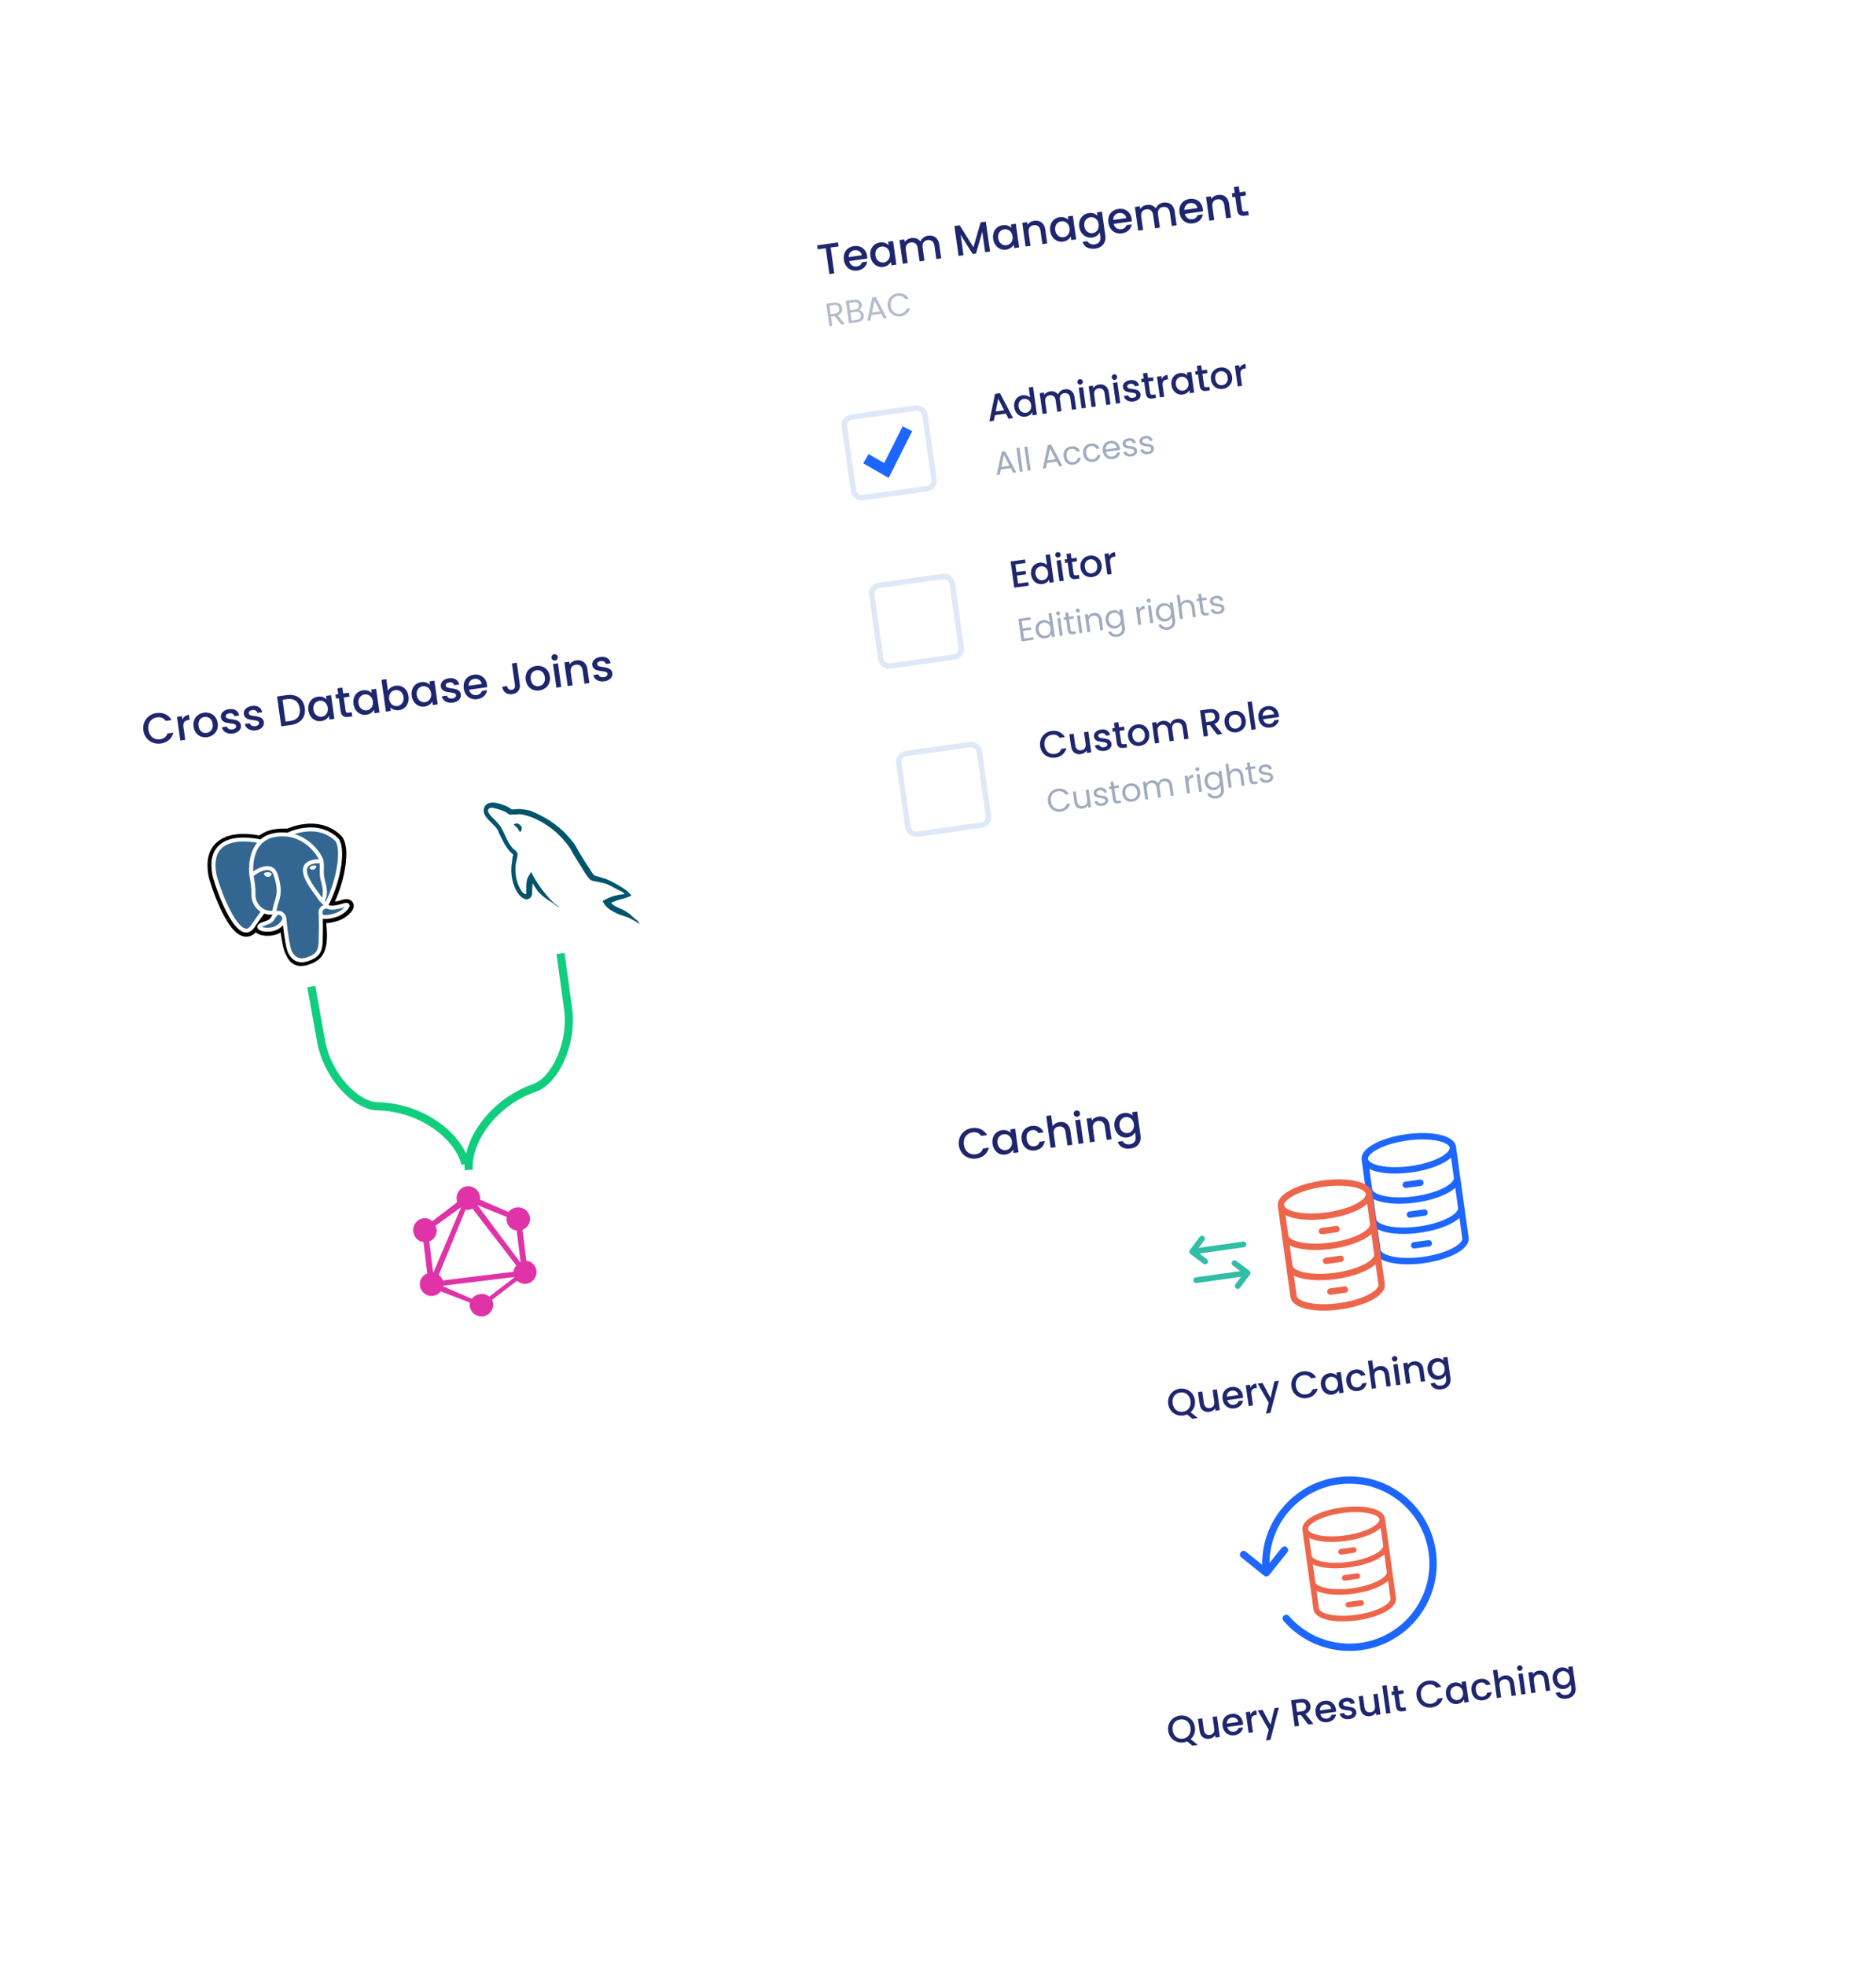 <svg width="692" height="725" viewBox="0 0 692 725" fill="none" xmlns="http://www.w3.org/2000/svg">
<g filter="url(#filter0_d)">
<rect x="28.259" y="242.085" width="243" height="291" rx="10" transform="rotate(-8 28.259 242.085)" fill="white"/>
</g>
<g clip-path="url(#clip0)">
<path d="M130.232 332.953C129.811 332.082 128.922 331.548 127.855 331.525C127.352 331.514 126.79 331.614 126.136 331.831C124.997 332.208 124.142 332.403 123.512 332.498C125.418 328.298 126.812 323.605 127.414 319.274C128.388 312.271 127.043 309.3 125.744 308.042C122.304 304.71 117.705 303.257 112.443 303.842C109.636 304.153 107.241 304.991 106.005 305.535C104.785 305.477 103.486 305.521 102.135 305.665C99.603 305.937 97.435 306.745 95.661 308.077C94.562 307.861 92.807 307.581 90.811 307.509C86.115 307.342 82.474 308.369 79.987 310.562C76.976 313.217 75.933 317.316 76.885 322.745C77.188 324.469 78.837 329.624 81.027 334.436C82.286 337.202 83.545 339.472 84.769 341.185C86.506 343.614 88.21 344.961 89.979 345.302C90.971 345.493 92.731 345.496 94.373 343.801C94.637 344.044 94.978 344.275 95.418 344.475C95.977 344.729 96.644 344.911 97.297 344.987C99.652 345.26 101.776 344.859 103.508 343.858C103.558 344.171 103.604 344.471 103.643 344.73C103.707 345.15 103.77 345.562 103.833 345.947C104.262 348.548 104.695 350.559 105.414 351.914C105.453 351.989 105.508 352.103 105.566 352.224C105.936 352.996 106.555 354.288 107.838 355.202C109.167 356.148 110.653 356.306 111.976 356.144C112.64 356.062 113.263 355.9 113.804 355.716C115.733 355.062 117.905 354.159 119.256 351.714C120.533 349.402 120.888 346.113 120.404 341.058C120.405 340.913 120.404 340.775 120.404 340.644L120.403 340.373L120.769 340.36L120.863 340.354C122.891 340.196 125.306 339.479 126.736 338.611C127.867 337.925 131.46 335.492 130.232 332.953Z" fill="black"/>
<path d="M126.847 333.891C120.999 335.827 120.345 333.909 120.345 333.909C125.557 324.024 126.784 312.137 124.153 309.588C116.974 302.635 106.638 307.609 106.469 307.726L106.412 307.743C105.199 307.65 103.856 307.671 102.362 307.83C99.644 308.12 97.676 309.106 96.256 310.446C96.256 310.446 76.072 305.123 79.098 322.364C79.741 326.031 87.983 349.623 93.365 341.531C95.332 338.572 97.273 336.036 97.273 336.036C98.462 336.61 99.825 336.81 101.192 336.51L101.288 336.409C101.295 336.745 101.351 337.068 101.459 337.446C100.056 339.397 100.57 339.647 97.414 340.69C94.221 341.746 96.287 342.674 97.58 342.824C99.147 343.006 102.732 343.097 104.715 339.575L104.665 339.955C105.36 340.37 106.138 343.026 106.365 345.492C106.592 347.958 106.749 349.651 107.41 350.907C108.072 352.163 108.933 355.066 113.077 353.661C116.54 352.486 118.146 350.347 118.011 347.124C117.914 344.833 118.366 345.118 118.143 343.086L118.355 342.086C118.358 338.963 117.916 338.01 120.162 338.203L120.7 338.183C122.319 338.056 124.388 337.475 125.558 336.765C128.075 335.239 129.41 333.043 126.847 333.891L126.847 333.891Z" fill="#336791"/>
<path d="M98.771 321.624C98.222 321.617 97.741 321.745 97.516 321.957C97.389 322.076 97.361 322.2 97.359 322.283C97.354 322.503 97.54 322.722 97.651 322.834C97.965 323.149 98.391 323.34 98.79 323.345C98.847 323.345 98.904 323.342 98.961 323.335C99.615 323.255 100.149 322.688 100.157 322.317C100.166 321.852 99.445 321.632 98.771 321.624L98.771 321.624ZM116.673 319.44C116.577 319.089 115.908 319.067 115.295 319.228C114.683 319.388 114.112 319.735 114.207 320.087C114.281 320.361 114.859 320.774 115.474 320.698C115.526 320.692 115.578 320.682 115.63 320.668C116.034 320.563 116.304 320.273 116.429 320.11C116.62 319.861 116.716 319.598 116.673 319.44Z" fill="white"/>
<path d="M128.826 333.51C128.515 332.868 127.753 332.743 126.56 333.137C123.019 334.31 121.657 333.966 121.193 333.714C123.503 329.2 125.206 323.877 125.881 319.022C126.2 316.723 126.274 314.615 126.094 312.926C125.896 311.073 125.405 309.753 124.632 309.005C121.519 305.989 117.333 304.681 112.527 305.221C109.222 305.59 106.534 306.751 106.022 307.048C104.85 306.913 103.589 306.897 102.235 307.041C99.753 307.307 97.682 308.145 96.053 309.535C95.249 309.351 93.177 308.933 90.696 308.852C86.407 308.712 83.125 309.62 80.94 311.552C78.332 313.858 77.447 317.515 78.308 322.424C78.598 324.075 80.202 329.067 82.345 333.774C85.165 339.969 87.818 343.346 90.23 343.811C90.512 343.866 90.833 343.889 91.178 343.846C92.025 343.742 93.017 343.245 93.942 341.854C95.071 340.161 96.249 338.499 97.477 336.871C98.447 337.234 99.481 337.376 100.51 337.276C100.515 337.302 100.521 337.328 100.526 337.353C100.375 337.579 100.228 337.807 100.084 338.038C99.481 338.999 99.356 339.199 97.126 339.936C96.492 340.146 94.808 340.703 94.927 341.88C95.056 343.165 97.191 343.45 97.434 343.478C98.28 343.577 99.083 343.578 99.838 343.485C101.673 343.26 103.217 342.477 104.368 341.187C104.89 345.763 105.64 350.244 106.374 351.546C106.976 352.613 108.446 355.22 112.023 354.781C112.548 354.716 113.119 354.586 113.738 354.376C117.377 353.141 118.802 351.342 118.996 347.737C119.101 345.81 119.124 341.237 119.098 338.789C119.691 338.892 120.437 338.881 121.233 338.783C122.892 338.579 124.766 338.002 125.9 337.314C127.175 336.541 129.426 334.751 128.826 333.51ZM117.93 318.283C118.005 318.997 117.983 319.657 117.959 320.346C117.933 321.087 117.906 321.853 117.988 322.768C118.067 323.659 118.294 324.568 118.515 325.447C118.959 327.222 119.416 329.049 118.754 330.989C118.575 330.754 118.412 330.508 118.264 330.254C118.122 330.008 117.832 329.621 117.429 329.085C115.864 327 112.198 322.118 113.481 319.784C113.863 319.09 114.952 318.29 117.93 318.283ZM112.89 306.642C117.202 306.205 120.796 307.348 123.571 310.037C125.7 312.099 124.945 322.766 120.158 332.475C120.09 332.41 120.022 332.344 119.953 332.279L119.867 332.198C121.09 329.574 120.496 327.199 119.969 325.094C119.752 324.23 119.548 323.414 119.478 322.632C119.404 321.804 119.43 321.082 119.454 320.385C119.485 319.525 119.514 318.636 119.35 317.612C119.365 317.501 119.36 317.372 119.327 317.223C119.11 316.248 117.586 313.439 114.891 311.058C113.417 309.756 111.328 308.353 108.615 307.566C109.696 307.207 111.187 306.813 112.89 306.642ZM92.686 341.073C91.667 342.606 90.813 342.441 90.532 342.387C88.702 342.034 86.217 338.678 83.714 333.179C81.549 328.421 80.027 323.556 79.783 322.169C79.014 317.784 79.74 314.572 81.941 312.624C85.522 309.454 92.152 310.274 94.837 310.773C94.804 310.814 94.769 310.852 94.737 310.892C91.006 315.566 91.978 322.649 92.041 323.081C92.061 323.249 92.105 323.484 92.165 323.807C92.384 324.992 92.793 327.196 92.739 329.756C92.689 332.135 93.713 334.331 95.548 335.782C95.737 335.931 95.932 336.07 96.135 336.2C95.501 337.044 94.127 338.906 92.686 341.073ZM96.499 334.654C95.019 333.484 94.194 331.706 94.235 329.774C94.292 327.07 93.866 324.774 93.638 323.54C93.606 323.367 93.578 323.216 93.557 323.096C94.111 322.487 96.799 320.643 98.903 320.847C99.863 320.94 100.508 321.487 100.875 322.519C102.774 327.862 101.992 330.282 101.364 332.227C101.235 332.628 101.113 333.006 101.016 333.394L100.941 333.695C100.752 334.453 100.575 335.159 100.493 335.818C99.094 335.986 97.662 335.574 96.499 334.654L96.499 334.654ZM97.623 342.036C97.202 341.987 96.814 341.861 96.581 341.745C96.751 341.64 97.058 341.489 97.6 341.31C100.222 340.443 100.591 340.013 101.361 338.786C101.537 338.504 101.738 338.185 102.021 337.792L102.021 337.791C102.442 337.204 102.676 337.266 103.099 337.379C103.442 337.469 103.809 337.828 103.991 338.249C104.078 338.448 104.194 338.831 104.008 339.164C102.429 341.968 99.665 342.274 97.623 342.036ZM113.254 353.005C110.049 354.093 108.684 352.608 107.688 350.842C107.045 349.702 106.137 344.316 105.575 338.313C105.568 338.233 105.546 338.158 105.515 338.089C105.477 337.948 105.429 337.811 105.371 337.677C105.007 336.838 104.292 336.187 103.504 335.978C103.191 335.895 102.616 335.742 101.978 335.986C102.05 335.408 102.215 334.745 102.395 334.027L102.47 333.725C102.555 333.385 102.67 333.029 102.792 332.652C103.449 330.617 104.349 327.83 102.289 322.036C101.518 319.866 99.722 318.98 97.235 319.543C95.743 319.88 94.434 320.64 93.787 321.063C93.647 321.154 93.52 321.241 93.402 321.325C93.319 319.054 93.529 314.763 95.921 311.771C97.427 309.888 99.605 308.781 102.387 308.485C107.87 307.9 111.713 310.192 113.972 312.217C115.918 313.963 117.084 315.819 117.583 316.836C114.776 316.903 112.955 317.665 112.162 319.108C110.436 322.246 114.341 327.447 116.218 329.946C116.562 330.404 116.859 330.8 116.958 330.972C117.607 332.093 118.356 332.803 118.903 333.322C119.071 333.48 119.233 333.634 119.359 333.771C118.548 334.109 117.106 334.837 117.577 337.531C117.633 338.905 117.626 345.372 117.502 347.672C117.338 350.71 116.346 351.956 113.254 353.005L113.254 353.005ZM125.114 336.084C124.303 336.576 122.901 337.043 121.543 337.273C120.044 337.526 119.247 337.388 119.049 337.267C118.757 335.588 119.384 335.332 120.048 335.061C120.152 335.018 120.254 334.977 120.351 334.93C120.42 334.972 120.495 335.013 120.577 335.052C121.884 335.679 124.057 335.497 127.034 334.511L127.066 334.501C126.701 334.925 126.058 335.512 125.114 336.084Z" fill="white"/>
</g>
<g clip-path="url(#clip1)">
<path d="M230.392 329.681C227.577 329.956 225.437 330.504 223.708 331.499C223.207 331.774 222.365 331.878 222.377 332.553C222.692 332.799 222.783 333.251 223.076 333.606C223.584 334.256 224.436 335.113 225.163 335.522C225.968 335.993 226.774 336.463 227.606 336.86C229.077 337.534 230.681 337.835 232.117 338.513C232.949 338.909 233.798 339.447 234.635 339.878C235.055 340.111 235.356 340.537 235.869 340.652L235.856 340.547C235.572 340.261 235.446 339.814 235.157 339.493C234.764 339.185 234.374 338.913 233.98 338.605C232.795 337.362 231.386 336.324 229.897 335.51C228.68 334.876 226.095 334.126 225.48 332.884C225.48 332.884 225.44 332.853 225.401 332.822C226.164 332.657 227.041 332.265 227.753 331.964C228.906 331.502 230.002 331.438 231.191 330.972C231.735 330.763 232.275 330.518 232.814 330.274L232.776 329.959C232.067 329.405 231.508 328.619 230.768 328.104C228.789 326.78 226.64 325.513 224.451 324.501C223.277 323.932 221.818 323.649 220.587 323.195C220.141 323.036 219.426 323.017 219.137 322.696C218.411 322.002 217.935 321.028 217.368 320.172C216.114 318.367 214.869 316.348 213.742 314.422C212.943 313.131 212.389 311.81 211.462 310.643C207.117 305.123 202.745 301.993 196.277 299.191C194.888 298.614 193.306 298.487 191.61 298.304C190.729 298.376 189.844 298.414 188.962 298.487C188.371 298.31 187.728 297.712 187.198 297.457C185.044 296.44 179.551 294.337 178.522 298.131C177.855 300.527 180.481 302.483 181.429 303.542C182.125 304.275 183.008 305.093 183.541 305.953C183.86 306.519 184.008 307.142 184.331 307.743C185.082 309.217 185.819 310.872 186.732 312.219C187.208 312.909 187.724 313.628 188.297 314.235C188.625 314.586 189.137 314.701 189.32 315.32C188.915 316.081 189.009 317.138 188.836 318.049C188.06 322.168 189.155 327.018 191.301 329.71C191.969 330.518 193.539 332.284 195.238 331.327C196.739 330.502 196.143 328.546 196.383 326.736C196.437 326.302 196.332 326.03 196.508 325.724L196.517 325.794C197.128 326.716 197.736 327.603 198.312 328.529C199.611 330.114 201.724 331.67 203.449 332.669C204.369 333.197 205.169 334.203 206.269 334.459L206.256 334.354L206.185 334.363C205.936 334.073 205.603 333.971 205.292 333.76C204.584 333.206 203.787 332.521 203.21 331.88C201.496 330.096 199.931 328.081 198.498 325.978C197.803 324.96 197.165 323.827 196.576 322.796C196.313 322.401 196.236 321.769 195.86 321.602C195.428 322.438 194.738 323.2 194.469 324.194C193.988 325.784 194.146 327.652 194.137 329.611C194.001 329.664 194.067 329.62 194.005 329.699C192.848 329.555 192.321 328.446 191.779 327.515C190.421 325.154 189.754 321.177 190.313 318.189C190.468 317.422 191.237 314.978 190.729 314.328C190.437 313.687 189.688 313.387 189.238 312.909C188.7 312.298 188.105 311.517 187.699 310.819C186.616 308.958 185.928 306.835 184.775 304.982C184.242 304.122 183.39 303.266 182.69 302.497C181.907 301.632 181.089 301.056 180.425 299.998C180.202 299.634 179.879 299.032 180.108 298.577C180.143 298.288 180.271 298.165 180.543 298.061C180.951 297.619 182.31 297.95 182.791 298.105C184.154 298.471 185.301 298.829 186.479 299.432C187.013 299.723 187.621 300.325 188.274 300.423L189.011 300.332C190.164 300.44 191.405 300.11 192.496 300.296C194.428 300.664 196.219 301.334 197.844 302.096C202.797 304.443 207.093 308.117 210.261 312.748C210.781 313.503 211.047 314.219 211.536 315.013C212.484 316.641 213.611 318.283 214.554 319.876C215.493 321.434 216.401 323.032 217.622 324.271C218.238 324.943 220.39 325.07 221.385 325.34C222.125 325.569 223.247 325.717 223.925 326.025C225.208 326.615 226.504 327.311 227.726 327.979C228.339 328.331 230.2 328.993 230.392 329.681Z" fill="#00546B"/>
<path d="M190.871 303.593C190.274 303.666 189.862 303.788 189.454 303.945L189.463 304.015L189.533 304.006C189.883 304.533 190.421 304.859 190.832 305.307C191.182 305.833 191.496 306.365 191.846 306.892C191.876 306.852 191.907 306.813 191.907 306.813C192.355 306.401 192.532 305.81 192.428 304.968C192.188 304.749 192.122 304.508 191.917 304.283C191.663 303.958 191.186 303.839 190.871 303.593Z" fill="#00546B"/>
</g>
<g clip-path="url(#clip2)">
<path d="M176.968 442.315L187.573 446.907C188.328 445.941 189.35 445.379 190.641 445.22C193.006 444.93 195.179 446.628 195.47 448.993C195.707 450.929 194.628 452.808 192.746 453.475L194.145 464.873C196.133 465.065 197.635 466.627 197.873 468.563C198.163 470.928 196.465 473.102 194.1 473.392C192.809 473.55 191.655 473.037 190.689 472.283L181.51 479.304C181.777 479.707 181.83 480.138 181.883 480.568C182.173 482.933 180.476 485.106 178.11 485.397C175.745 485.687 173.571 483.989 173.281 481.624C173.228 481.194 173.175 480.764 173.338 480.307L162.57 476.172C161.815 477.138 160.793 477.7 159.718 477.832C157.352 478.122 155.179 476.425 154.889 474.059C154.651 472.124 155.73 470.245 157.613 469.577L156.187 457.964C154.199 457.772 152.697 456.21 152.433 454.059C152.142 451.694 153.84 449.52 156.206 449.23C157.066 449.124 157.738 449.26 158.436 449.611C158.892 449.773 159.16 450.177 159.401 450.366L168.581 443.345C168.554 443.13 168.502 442.7 168.449 442.269C168.158 439.904 169.856 437.731 172.222 437.44C174.587 437.15 176.76 438.848 177.051 441.213C177.104 441.643 177.157 442.073 176.968 442.315ZM176.13 444.382L191.806 465.379L192.021 465.352L190.595 453.739C188.607 453.547 187.105 451.985 186.868 450.049C186.815 449.619 186.788 449.404 186.951 448.948C186.951 448.948 186.951 448.948 186.924 448.733L176.13 444.382ZM170.109 445.122L160.688 451.954C160.741 452.384 161.009 452.788 161.061 453.218C161.299 455.153 160.22 457.032 158.552 457.674L158.337 457.7L159.737 469.098L159.952 469.071L170.109 445.122ZM174.327 445.695C173.897 445.748 173.493 446.016 173.063 446.069C172.633 446.122 172.203 446.174 171.746 446.012L161.831 470.15C162.555 470.716 163.064 471.309 163.385 472.143L189.406 468.948C189.516 468.061 189.867 467.363 190.433 466.639L174.327 445.695ZM180.491 478.119L189.67 471.098L189.644 470.883L163.408 474.104L163.434 474.319L174.039 478.911C174.794 477.945 175.816 477.383 176.892 477.251C178.371 476.851 179.525 477.365 180.491 478.119Z" fill="#DF33A7"/>
</g>
<path d="M172.906 431.397C172.124 421.159 181.376 406.629 197.386 401.058C204.444 398.544 211.533 384.975 209.476 371.408L206.764 351.604" stroke="#11CE7F" stroke-width="3"/>
<path d="M171.695 429.206C169.273 419.228 155.98 408.271 139.03 407.925C131.54 407.716 120.602 397.005 118.362 383.467L114.817 363.794" stroke="#11CE7F" stroke-width="3"/>
<path d="M52.883 269.339C53.349 272.651 56.193 274.61 59.299 274.173C61.596 273.851 63.416 272.431 63.953 270.159L61.783 270.464C61.361 271.719 60.393 272.42 59.078 272.605C56.892 272.912 55.087 271.566 54.737 269.079C54.388 266.591 55.754 264.816 57.94 264.508C59.255 264.324 60.379 264.731 61.13 265.821L63.301 265.516C62.158 263.479 60.015 262.601 57.718 262.924C54.612 263.36 52.42 266.044 52.883 269.339ZM67.678 268.213C67.417 266.36 68.163 265.689 69.494 265.502L69.954 265.438L69.691 263.568C68.455 263.742 67.659 264.403 67.275 265.346L67.097 264.078L65.29 264.332L66.517 273.062L68.323 272.808L67.678 268.213ZM80.302 266.665C79.917 263.924 77.705 262.442 75.217 262.791C72.73 263.141 71.012 265.176 71.397 267.917C71.782 270.658 73.917 272.167 76.405 271.818C78.908 271.466 80.687 269.406 80.302 266.665ZM73.235 267.658C72.957 265.678 74.043 264.556 75.406 264.364C76.753 264.175 78.17 264.945 78.448 266.926C78.726 268.906 77.531 270.06 76.184 270.249C74.822 270.441 73.514 269.639 73.235 267.658ZM88.871 267.432C88.333 264.293 83.543 265.967 83.296 264.209C83.214 263.622 83.665 263.155 84.632 263.019C85.614 262.881 86.274 263.322 86.444 264.073L88.25 263.819C87.91 262.09 86.462 261.211 84.481 261.489C82.421 261.779 81.28 263.086 81.476 264.481C81.926 267.681 86.858 265.986 87.099 267.697C87.183 268.3 86.691 268.821 85.645 268.968C84.647 269.108 83.883 268.618 83.72 267.914L81.85 268.177C82.152 269.75 83.799 270.779 85.891 270.485C87.951 270.195 89.078 268.906 88.871 267.432ZM97.335 266.243C96.796 263.103 92.007 264.778 91.76 263.019C91.677 262.433 92.129 261.966 93.095 261.83C94.078 261.692 94.737 262.132 94.908 262.884L96.714 262.63C96.374 260.9 94.925 260.021 92.945 260.3C90.885 260.589 89.744 261.897 89.94 263.291C90.39 266.492 95.322 264.797 95.562 266.508C95.647 267.11 95.155 267.632 94.109 267.779C93.111 267.919 92.347 267.428 92.184 266.724L90.314 266.987C90.616 268.56 92.263 269.589 94.355 269.295C96.414 269.006 97.542 267.716 97.335 266.243ZM105.794 256.313L102.198 256.818L103.745 267.83L107.342 267.324C110.875 266.828 112.897 264.427 112.42 261.037C111.941 257.63 109.327 255.816 105.794 256.313ZM105.344 266.103L104.211 258.038L106.001 257.786C108.6 257.421 110.212 258.778 110.566 261.297C110.918 263.8 109.733 265.486 107.135 265.851L105.344 266.103ZM113.757 261.931C114.136 264.625 116.219 266.222 118.484 265.904C119.942 265.699 120.89 264.855 121.34 264.032L121.522 265.332L123.344 265.075L122.117 256.345L120.295 256.601L120.473 257.869C119.834 257.232 118.722 256.677 117.249 256.884C114.952 257.207 113.379 259.238 113.757 261.931ZM120.908 260.959C121.173 262.844 120.038 264.086 118.676 264.277C117.329 264.467 115.876 263.556 115.611 261.671C115.346 259.785 116.503 258.589 117.85 258.399C119.212 258.208 120.645 259.089 120.908 260.959ZM125.661 262.278C125.911 264.052 126.968 264.566 128.521 264.348L129.947 264.148L129.736 262.642L128.627 262.798C127.866 262.905 127.575 262.671 127.483 262.022L126.804 257.189L128.927 256.891L128.72 255.417L126.597 255.716L126.292 253.545L124.47 253.801L124.775 255.972L123.745 256.117L123.952 257.59L124.982 257.445L125.661 262.278ZM130.391 259.593C130.769 262.287 132.852 263.885 135.118 263.566C136.575 263.361 137.523 262.517 137.973 261.695L138.156 262.994L139.978 262.738L138.751 254.008L136.929 254.264L137.107 255.531C136.468 254.894 135.356 254.339 133.882 254.546C131.585 254.869 130.012 256.9 130.391 259.593ZM137.541 258.621C137.806 260.506 136.672 261.748 135.309 261.94C133.962 262.129 132.51 261.218 132.245 259.333C131.98 257.447 133.136 256.251 134.483 256.062C135.846 255.87 137.278 256.751 137.541 258.621ZM143.112 254.72L142.509 250.426L140.702 250.68L142.35 262.404L144.156 262.151L143.978 260.883C144.656 261.563 145.777 262.068 147.219 261.866C149.516 261.543 151.062 259.435 150.683 256.742C150.305 254.048 148.265 252.525 145.951 252.85C144.573 253.044 143.571 253.847 143.112 254.72ZM148.845 257C149.11 258.885 147.965 260.161 146.602 260.353C145.255 260.542 143.807 259.663 143.542 257.778C143.279 255.908 144.429 254.664 145.776 254.474C147.138 254.283 148.58 255.114 148.845 257ZM151.867 256.575C152.246 259.269 154.328 260.866 156.594 260.548C158.052 260.343 159 259.499 159.449 258.676L159.632 259.976L161.454 259.72L160.227 250.989L158.405 251.245L158.583 252.513C157.944 251.876 156.832 251.321 155.359 251.528C153.061 251.851 151.489 253.882 151.867 256.575ZM159.017 255.603C159.282 257.488 158.148 258.73 156.786 258.921C155.439 259.111 153.986 258.2 153.721 256.315C153.456 254.429 154.613 253.233 155.96 253.043C157.322 252.852 158.755 253.733 159.017 255.603ZM169.996 256.031C169.457 252.891 164.668 254.566 164.421 252.807C164.338 252.221 164.79 251.754 165.756 251.618C166.739 251.48 167.398 251.92 167.569 252.672L169.375 252.418C169.035 250.689 167.586 249.81 165.606 250.088C163.546 250.377 162.405 251.685 162.601 253.079C163.051 256.28 167.983 254.585 168.223 256.296C168.308 256.898 167.816 257.42 166.77 257.567C165.772 257.707 165.008 257.217 164.845 256.512L162.975 256.775C163.277 258.348 164.924 259.377 167.015 259.083C169.075 258.794 170.203 257.504 169.996 256.031ZM174.933 250.328C176.28 250.139 177.462 250.845 177.682 252.188L172.85 252.867C172.846 251.462 173.713 250.5 174.933 250.328ZM179.689 254.507L177.74 254.781C177.503 255.509 176.961 256.135 175.852 256.29C174.521 256.477 173.368 255.751 173.039 254.327L179.709 253.389C179.715 253.082 179.69 252.794 179.648 252.493C179.287 249.926 177.286 248.446 174.798 248.796C172.216 249.159 170.688 251.167 171.074 253.908C171.459 256.649 173.562 258.163 176.065 257.811C178.204 257.511 179.411 256.097 179.689 254.507ZM189.936 252.582C190.065 253.501 189.699 254.231 188.733 254.367C187.766 254.503 187.229 253.9 187.084 252.983L185.262 253.239C185.542 255.235 187.056 256.234 188.957 255.967C190.859 255.7 192.039 254.322 191.758 252.326L190.642 244.388L188.82 244.644L189.936 252.582ZM202.832 249.445C202.447 246.704 200.235 245.221 197.747 245.571C195.26 245.92 193.542 247.955 193.928 250.696C194.313 253.437 196.448 254.947 198.935 254.597C201.439 254.245 203.217 252.186 202.832 249.445ZM195.765 250.438C195.487 248.457 196.573 247.335 197.936 247.144C199.283 246.955 200.7 247.725 200.978 249.705C201.257 251.686 200.061 252.839 198.715 253.029C197.352 253.22 196.044 252.419 195.765 250.438ZM205.232 253.567L207.038 253.313L205.811 244.583L204.005 244.837L205.232 253.567ZM204.762 243.551C205.395 243.462 205.831 242.884 205.74 242.234C205.649 241.584 205.07 241.149 204.437 241.238C203.787 241.329 203.351 241.907 203.442 242.557C203.534 243.206 204.112 243.642 204.762 243.551ZM215.605 252.109L217.395 251.857L216.672 246.708C216.329 244.268 214.611 243.201 212.568 243.488C211.522 243.635 210.615 244.199 210.129 244.994L209.989 243.996L208.183 244.25L209.41 252.98L211.216 252.726L210.53 247.846C210.305 246.246 211.061 245.299 212.392 245.112C213.707 244.927 214.694 245.629 214.919 247.229L215.605 252.109ZM225.868 248.178C225.33 245.039 220.541 246.714 220.294 244.955C220.211 244.369 220.663 243.901 221.629 243.766C222.611 243.627 223.271 244.068 223.441 244.82L225.248 244.566C224.908 242.836 223.459 241.957 221.479 242.236C219.419 242.525 218.278 243.833 218.474 245.227C218.923 248.427 223.856 246.733 224.096 248.444C224.181 249.046 223.689 249.567 222.643 249.714C221.645 249.855 220.881 249.364 220.717 248.66L218.848 248.923C219.15 250.496 220.797 251.525 222.888 251.231C224.948 250.941 226.076 249.652 225.868 248.178Z" fill="#1E266D"/>
<g filter="url(#filter1_d)">
<rect x="273.037" y="65.298" width="300" height="295.422" rx="8" transform="rotate(-8 273.037 65.298)" fill="white"/>
</g>
<path d="M301.648 91.944L304.595 91.53L305.935 101.068L307.741 100.814L306.401 91.276L309.332 90.864L309.125 89.39L301.441 90.47L301.648 91.944ZM315.145 92.277C316.491 92.087 317.673 92.794 317.894 94.136L313.062 94.815C313.058 93.41 313.925 92.448 315.145 92.277ZM319.9 96.456L317.952 96.729C317.715 97.457 317.172 98.083 316.063 98.239C314.732 98.426 313.58 97.699 313.251 96.275L319.921 95.338C319.926 95.03 319.902 94.743 319.86 94.442C319.499 91.875 317.498 90.395 315.01 90.745C312.427 91.108 310.9 93.116 311.285 95.857C311.671 98.598 313.774 100.112 316.277 99.76C318.416 99.459 319.623 98.046 319.9 96.456ZM321.06 94.451C321.438 97.144 323.521 98.742 325.787 98.423C327.244 98.219 328.192 97.374 328.642 96.552L328.825 97.851L330.647 97.595L329.42 88.865L327.598 89.121L327.776 90.388C327.137 89.751 326.025 89.197 324.551 89.404C322.254 89.727 320.681 91.757 321.06 94.451ZM328.21 93.478C328.475 95.364 327.341 96.605 325.978 96.797C324.631 96.986 323.178 96.076 322.913 94.19C322.649 92.305 323.805 91.108 325.152 90.919C326.515 90.727 327.947 91.608 328.21 93.478ZM345.393 95.522L347.184 95.271L346.46 90.121C346.117 87.681 344.384 86.616 342.34 86.903C341.073 87.082 339.93 87.921 339.541 89.058C338.778 88.002 337.539 87.578 336.161 87.772C335.115 87.919 334.225 88.48 333.739 89.276L333.598 88.278L331.792 88.531L333.019 97.262L334.825 97.008L334.139 92.128C333.915 90.527 334.67 89.581 336.001 89.394C337.316 89.209 338.303 89.911 338.528 91.511L339.214 96.391L341.005 96.139L340.319 91.259C340.094 89.659 340.849 88.713 342.18 88.525C343.495 88.341 344.483 89.042 344.708 90.642L345.393 95.522ZM353.598 94.369L355.404 94.115L354.344 86.574L358.779 93.641L360.031 93.465L362.33 85.451L363.39 92.993L365.196 92.739L363.648 81.728L361.715 81.999L359.079 91.175L353.999 83.084L352.05 83.358L353.598 94.369ZM366.349 88.086C366.728 90.779 368.81 92.377 371.076 92.058C372.534 91.854 373.481 91.01 373.931 90.187L374.114 91.486L375.936 91.23L374.709 82.5L372.887 82.756L373.065 84.023C372.426 83.386 371.314 82.832 369.841 83.039C367.543 83.362 365.97 85.392 366.349 88.086ZM373.499 87.113C373.764 88.999 372.63 90.24 371.267 90.432C369.921 90.621 368.468 89.711 368.203 87.825C367.938 85.94 369.095 84.743 370.441 84.554C371.804 84.362 373.236 85.243 373.499 87.113ZM384.503 90.026L386.294 89.774L385.57 84.625C385.227 82.185 383.51 81.118 381.466 81.405C380.42 81.552 379.514 82.115 379.028 82.911L378.888 81.912L377.081 82.166L378.308 90.897L380.115 90.643L379.429 85.763C379.204 84.162 379.959 83.216 381.29 83.029C382.605 82.844 383.593 83.546 383.818 85.146L384.503 90.026ZM387.377 85.13C387.755 87.824 389.838 89.422 392.104 89.103C393.561 88.898 394.509 88.054 394.959 87.232L395.142 88.531L396.964 88.275L395.737 79.544L393.915 79.801L394.093 81.068C393.454 80.431 392.342 79.876 390.868 80.083C388.571 80.406 386.998 82.437 387.377 85.13ZM394.527 84.158C394.792 86.043 393.658 87.285 392.295 87.477C390.948 87.666 389.495 86.755 389.231 84.87C388.966 82.984 390.122 81.788 391.469 81.599C392.832 81.407 394.264 82.288 394.527 84.158ZM398.115 83.621C398.493 86.315 400.576 87.912 402.874 87.59C404.3 87.389 405.245 86.529 405.695 85.707L405.9 87.164C406.145 88.907 405.219 89.91 403.825 90.106C402.573 90.282 401.52 89.799 401.124 88.934L399.333 89.186C399.827 91.088 401.716 92.002 404.045 91.674C406.771 91.291 408.056 89.285 407.722 86.908L406.475 78.035L404.653 78.291L404.831 79.559C404.188 78.89 403.032 78.374 401.607 78.574C399.309 78.897 397.736 80.928 398.115 83.621ZM405.265 82.649C405.53 84.534 404.396 85.776 403.033 85.968C401.687 86.157 400.234 85.246 399.969 83.361C399.704 81.475 400.86 80.279 402.207 80.089C403.57 79.898 405.002 80.779 405.265 82.649ZM412.717 78.564C414.064 78.374 415.246 79.081 415.466 80.423L410.634 81.102C410.63 79.697 411.497 78.735 412.717 78.564ZM417.473 82.743L415.524 83.016C415.287 83.745 414.745 84.37 413.636 84.526C412.305 84.713 411.152 83.986 410.823 82.562L417.493 81.625C417.499 81.317 417.474 81.03 417.432 80.729C417.071 78.162 415.07 76.682 412.582 77.032C410 77.395 408.472 79.403 408.858 82.144C409.243 84.885 411.346 86.399 413.849 86.047C415.988 85.746 417.195 84.333 417.473 82.743ZM432.228 83.319L434.018 83.067L433.294 77.918C432.951 75.478 431.218 74.412 429.174 74.7C427.907 74.878 426.764 75.717 426.375 76.854C425.613 75.798 424.374 75.374 422.995 75.568C421.949 75.715 421.059 76.277 420.573 77.072L420.432 76.074L418.626 76.328L419.853 85.058L421.659 84.804L420.974 79.924C420.749 78.324 421.504 77.377 422.835 77.19C424.15 77.005 425.138 77.707 425.362 79.307L426.048 84.187L427.839 83.936L427.153 79.055C426.928 77.455 427.684 76.509 429.015 76.322C430.33 76.137 431.317 76.838 431.542 78.439L432.228 83.319ZM438.959 74.876C440.306 74.686 441.488 75.393 441.709 76.735L436.876 77.414C436.872 76.009 437.739 75.047 438.959 74.876ZM443.715 79.055L441.766 79.328C441.529 80.056 440.987 80.682 439.878 80.838C438.547 81.025 437.394 80.298 437.065 78.874L443.736 77.937C443.741 77.629 443.717 77.342 443.674 77.041C443.313 74.474 441.312 72.994 438.824 73.344C436.242 73.707 434.714 75.715 435.1 78.456C435.485 81.197 437.588 82.711 440.092 82.359C442.231 82.058 443.438 80.645 443.715 79.055ZM452.29 80.499L454.081 80.248L453.357 75.098C453.014 72.658 451.297 71.591 449.253 71.878C448.207 72.025 447.301 72.588 446.815 73.384L446.675 72.386L444.868 72.639L446.095 81.37L447.902 81.116L447.216 76.236C446.991 74.636 447.746 73.689 449.077 73.502C450.392 73.317 451.38 74.019 451.605 75.619L452.29 80.499ZM456.329 77.459C456.579 79.234 457.636 79.748 459.189 79.529L460.615 79.329L460.404 77.824L459.295 77.98C458.534 78.087 458.243 77.853 458.151 77.203L457.472 72.371L459.595 72.072L459.388 70.599L457.265 70.897L456.96 68.727L455.138 68.983L455.443 71.153L454.413 71.298L454.62 72.772L455.65 72.627L456.329 77.459Z" fill="#1E266D"/>
<path opacity="0.4" d="M309.54 113.786C309.671 114.713 309.229 115.454 308.005 115.626L306.413 115.849L305.972 112.712L307.564 112.489C308.8 112.315 309.408 112.847 309.54 113.786ZM304.766 111.973L305.93 120.256L307.011 120.104L306.535 116.717L307.842 116.533L310.291 119.643L311.586 119.461L309.019 116.283C310.366 115.779 310.806 114.687 310.657 113.629C310.467 112.274 309.388 111.323 307.439 111.597L304.766 111.973ZM317.538 116.249C317.665 117.152 317.098 117.777 316.029 117.927L314.115 118.196L313.705 115.273L315.582 115.009C316.64 114.861 317.409 115.334 317.538 116.249ZM316.801 112.56C316.92 113.403 316.408 113.984 315.397 114.126L313.579 114.382L313.202 111.696L314.996 111.444C316.054 111.295 316.686 111.74 316.801 112.56ZM318.634 116.204C318.49 115.182 317.632 114.418 316.707 114.391C317.466 114.017 318.035 113.319 317.888 112.274C317.726 111.121 316.713 110.294 314.966 110.539L311.995 110.957L313.159 119.24L316.249 118.805C317.96 118.565 318.809 117.452 318.634 116.204ZM326.008 117.434L327.149 117.273L323.009 109.458L321.761 109.633L319.924 118.289L321.065 118.128L321.472 116.193L325.084 115.685L326.008 117.434ZM324.652 114.849L321.657 115.27L322.566 110.877L324.652 114.849ZM327.467 113C327.816 115.483 329.878 116.963 332.196 116.637C333.99 116.385 335.291 115.293 335.685 113.614L334.39 113.796C334.077 114.846 333.276 115.528 332.064 115.698C330.329 115.942 328.856 114.864 328.573 112.844C328.287 110.812 329.405 109.371 331.14 109.127C332.352 108.956 333.31 109.391 333.902 110.326L335.197 110.144C334.354 108.627 332.801 107.924 331.007 108.176C328.689 108.502 327.118 110.516 327.467 113Z" fill="#455880"/>
<path d="M327.793 176.229L318.443 170.848L320.407 167.436L326.149 170.74L332.958 157.214L336.475 158.984L327.793 176.229Z" fill="#1D66FF"/>
<rect x="311.058" y="154.233" width="30" height="30" rx="3" transform="rotate(-8 311.058 154.233)" stroke="#DFE8F7" stroke-width="2"/>
<path d="M372.015 154.39L373.679 154.156L368.871 144.992L367.041 145.25L364.945 155.384L366.595 155.152L367.011 153.086L371.046 152.519L372.015 154.39ZM370.421 151.292L367.274 151.734L368.225 147.034L370.421 151.292ZM374.112 150.165C374.443 152.522 376.265 153.92 378.275 153.638C379.523 153.462 380.356 152.752 380.744 151.99L380.906 153.141L382.5 152.917L381.058 142.658L379.464 142.882L379.982 146.569C379.299 145.93 378.179 145.607 377.18 145.747C375.156 146.032 373.78 147.809 374.112 150.165ZM380.368 149.314C380.6 150.964 379.607 152.051 378.415 152.218C377.237 152.384 375.965 151.587 375.734 149.937C375.502 148.288 376.514 147.241 377.692 147.075C378.885 146.907 380.138 147.678 380.368 149.314ZM395.404 151.103L396.97 150.883L396.337 146.377C396.037 144.242 394.52 143.31 392.732 143.562C391.623 143.718 390.623 144.452 390.282 145.447C389.615 144.523 388.531 144.152 387.325 144.322C386.41 144.45 385.631 144.941 385.206 145.637L385.083 144.764L383.502 144.986L384.576 152.625L386.156 152.403L385.556 148.133C385.359 146.733 386.021 145.905 387.185 145.741C388.336 145.579 389.2 146.193 389.397 147.593L389.997 151.863L391.563 151.643L390.963 147.373C390.766 145.973 391.428 145.145 392.592 144.981C393.743 144.819 394.607 145.433 394.803 146.833L395.404 151.103ZM398.981 150.6L400.562 150.378L399.488 142.739L397.908 142.962L398.981 150.6ZM398.57 141.836C399.124 141.759 399.505 141.253 399.425 140.684C399.346 140.116 398.84 139.734 398.285 139.812C397.717 139.892 397.335 140.398 397.415 140.967C397.495 141.535 398.001 141.916 398.57 141.836ZM408.057 149.325L409.624 149.105L408.991 144.599C408.691 142.464 407.188 141.53 405.4 141.781C404.485 141.91 403.692 142.403 403.266 143.099L403.144 142.226L401.563 142.448L402.637 150.087L404.217 149.865L403.617 145.595C403.42 144.194 404.081 143.366 405.246 143.203C406.397 143.041 407.261 143.655 407.457 145.055L408.057 149.325ZM411.64 148.821L413.221 148.599L412.147 140.96L410.566 141.182L411.64 148.821ZM411.228 140.057C411.783 139.979 412.164 139.473 412.084 138.905C412.004 138.337 411.498 137.955 410.944 138.033C410.375 138.113 409.994 138.619 410.074 139.188C410.154 139.756 410.66 140.137 411.228 140.057ZM420.693 145.372C420.223 142.625 416.032 144.09 415.815 142.551C415.743 142.038 416.138 141.629 416.984 141.511C417.844 141.39 418.421 141.775 418.57 142.433L420.15 142.211C419.853 140.697 418.585 139.928 416.852 140.172C415.05 140.425 414.052 141.569 414.223 142.789C414.617 145.59 418.932 144.107 419.143 145.604C419.217 146.131 418.786 146.587 417.871 146.716C416.998 146.838 416.329 146.409 416.186 145.793L414.55 146.023C414.814 147.4 416.256 148.3 418.086 148.043C419.888 147.789 420.875 146.661 420.693 145.372ZM422.653 145.111C422.871 146.663 423.796 147.113 425.155 146.922L426.403 146.747L426.218 145.43L425.247 145.566C424.582 145.659 424.327 145.455 424.247 144.887L423.653 140.658L425.51 140.397L425.329 139.108L423.472 139.369L423.205 137.469L421.61 137.693L421.877 139.593L420.976 139.719L421.157 141.009L422.058 140.882L422.653 145.111ZM428.875 142.299C428.647 140.677 429.3 140.091 430.464 139.927L430.866 139.87L430.636 138.235C429.555 138.387 428.859 138.965 428.522 139.79L428.366 138.681L426.786 138.903L427.86 146.542L429.44 146.32L428.875 142.299ZM432.112 142.014C432.443 144.371 434.265 145.769 436.248 145.49C437.523 145.311 438.353 144.572 438.746 143.853L438.906 144.989L440.5 144.765L439.427 137.126L437.832 137.35L437.988 138.46C437.429 137.902 436.456 137.417 435.167 137.598C433.157 137.88 431.781 139.657 432.112 142.014ZM438.368 141.163C438.6 142.813 437.608 143.899 436.415 144.067C435.237 144.233 433.966 143.436 433.734 141.786C433.502 140.136 434.514 139.089 435.693 138.924C436.885 138.756 438.138 139.527 438.368 141.163ZM442.528 142.317C442.746 143.87 443.671 144.32 445.03 144.129L446.278 143.953L446.093 142.636L445.122 142.773C444.457 142.866 444.202 142.662 444.122 142.093L443.528 137.865L445.385 137.604L445.204 136.314L443.347 136.576L443.08 134.676L441.485 134.9L441.752 136.8L440.851 136.926L441.032 138.216L441.933 138.089L442.528 142.317ZM454.475 138.899C454.138 136.501 452.203 135.204 450.026 135.51C447.85 135.815 446.347 137.596 446.684 139.994C447.021 142.393 448.889 143.714 451.066 143.408C453.256 143.1 454.812 141.298 454.475 138.899ZM448.292 139.768C448.048 138.035 448.999 137.053 450.191 136.886C451.37 136.72 452.61 137.394 452.853 139.127C453.097 140.86 452.051 141.87 450.873 142.035C449.68 142.203 448.536 141.501 448.292 139.768ZM457.591 138.264C457.363 136.641 458.016 136.055 459.18 135.891L459.582 135.835L459.352 134.199C458.271 134.351 457.575 134.929 457.238 135.754L457.082 134.645L455.502 134.867L456.575 142.506L458.156 142.284L457.591 138.264Z" fill="#1E266D"/>
<path opacity="0.5" d="M373.733 174.346L374.874 174.185L370.734 166.369L369.486 166.545L367.649 175.201L368.79 175.04L369.196 173.105L372.809 172.597L373.733 174.346ZM372.376 171.761L369.382 172.182L370.291 167.789L372.376 171.761ZM376.179 174.002L377.261 173.85L376.025 165.056L374.943 165.208L376.179 174.002ZM379.104 173.591L380.185 173.439L378.949 164.645L377.868 164.797L379.104 173.591ZM390.757 171.953L391.898 171.793L387.758 163.977L386.51 164.152L384.673 172.808L385.814 172.648L386.221 170.712L389.833 170.205L390.757 171.953ZM389.401 169.369L386.406 169.79L387.315 165.396L389.401 169.369ZM392.34 168.398C392.631 170.466 394.133 171.588 395.987 171.327C397.603 171.1 398.534 170.048 398.685 168.706L397.52 168.87C397.398 169.723 396.821 170.277 395.859 170.412C394.67 170.579 393.672 169.859 393.445 168.243C393.221 166.651 393.982 165.683 395.17 165.516C396.133 165.381 396.857 165.788 397.193 166.541L398.357 166.377C397.832 165.057 396.658 164.374 395.042 164.601C393.188 164.862 392.053 166.354 392.34 168.398ZM399.558 167.384C399.849 169.451 401.351 170.573 403.205 170.313C404.821 170.086 405.752 169.034 405.903 167.692L404.738 167.855C404.616 168.709 404.039 169.262 403.077 169.398C401.888 169.565 400.89 168.845 400.663 167.228C400.439 165.636 401.2 164.669 402.389 164.502C403.351 164.366 404.075 164.774 404.411 165.526L405.575 165.363C405.051 164.043 403.876 163.36 402.26 163.587C400.406 163.847 399.271 165.34 399.558 167.384ZM409.607 163.487C410.724 163.33 411.773 163.898 411.94 165.171L407.828 165.749C407.768 164.461 408.549 163.636 409.607 163.487ZM413.168 166.755L412.004 166.919C411.865 167.654 411.317 168.24 410.342 168.377C409.237 168.532 408.208 167.937 407.94 166.63L413.145 165.898C413.137 165.669 413.122 165.477 413.088 165.24C412.838 163.457 411.415 162.3 409.526 162.566C407.624 162.833 406.487 164.314 406.776 166.369C407.067 168.437 408.617 169.552 410.471 169.292C412.087 169.064 413.002 167.991 413.168 166.755ZM419.442 166.116C419.067 163.794 415.407 165.169 415.189 163.624C415.116 163.101 415.538 162.654 416.334 162.542C417.201 162.42 417.767 162.825 417.907 163.472L418.988 163.32C418.738 162.059 417.679 161.42 416.241 161.622C414.791 161.826 413.968 162.777 414.108 163.776C414.449 166.2 418.18 164.815 418.384 166.265C418.459 166.8 418.044 167.294 417.188 167.414C416.273 167.543 415.648 167.146 415.5 166.525L414.383 166.682C414.621 167.86 415.808 168.541 417.329 168.328C418.767 168.126 419.592 167.186 419.442 166.116ZM425.65 165.244C425.275 162.921 421.615 164.296 421.398 162.751C421.324 162.228 421.746 161.781 422.543 161.669C423.41 161.547 423.976 161.953 424.115 162.599L425.197 162.448C424.947 161.186 423.887 160.547 422.45 160.749C421 160.953 420.176 161.905 420.317 162.903C420.657 165.327 424.389 163.942 424.593 165.392C424.668 165.927 424.253 166.422 423.397 166.542C422.482 166.67 421.857 166.274 421.709 165.652L420.592 165.809C420.83 166.987 422.016 167.669 423.537 167.455C424.975 167.253 425.801 166.313 425.65 165.244Z" fill="#455880"/>
<rect x="321.129" y="216.305" width="30" height="30" rx="3" transform="rotate(-8 321.129 216.305)" stroke="#DFE8F7" stroke-width="2"/>
<path d="M378.11 206.303L372.786 207.051L374.142 216.701L379.466 215.952L379.284 214.663L375.541 215.189L375.126 212.236L378.454 211.769L378.272 210.479L374.945 210.947L374.548 208.119L378.291 207.593L378.11 206.303ZM380.344 211.899C380.675 214.256 382.497 215.654 384.508 215.371C385.755 215.196 386.589 214.485 386.976 213.723L387.138 214.874L388.732 214.65L387.291 204.391L385.696 204.615L386.214 208.303C385.531 207.664 384.411 207.34 383.413 207.481C381.389 207.765 380.013 209.542 380.344 211.899ZM386.6 211.048C386.832 212.697 385.84 213.784 384.647 213.952C383.469 214.117 382.198 213.321 381.966 211.671C381.734 210.021 382.746 208.974 383.925 208.808C385.117 208.641 386.37 209.412 386.6 211.048ZM390.808 214.358L392.389 214.136L391.315 206.497L389.735 206.719L390.808 214.358ZM390.397 205.594C390.951 205.516 391.332 205.01 391.252 204.442C391.173 203.874 390.667 203.492 390.112 203.57C389.544 203.65 389.162 204.156 389.242 204.724C389.322 205.293 389.828 205.674 390.397 205.594ZM394.415 211.688C394.633 213.241 395.559 213.691 396.918 213.5L398.165 213.324L397.98 212.007L397.01 212.144C396.344 212.237 396.089 212.033 396.01 211.464L395.415 207.236L397.273 206.975L397.092 205.685L395.234 205.946L394.967 204.047L393.373 204.271L393.64 206.171L392.739 206.297L392.92 207.587L393.821 207.46L394.415 211.688ZM406.363 208.27C406.026 205.872 404.09 204.575 401.914 204.88C399.737 205.186 398.234 206.967 398.571 209.365C398.908 211.764 400.776 213.085 402.953 212.779C405.143 212.471 406.7 210.669 406.363 208.27ZM400.179 209.139C399.936 207.406 400.887 206.424 402.079 206.257C403.257 206.091 404.497 206.765 404.741 208.498C404.984 210.231 403.939 211.241 402.76 211.406C401.568 211.574 400.423 210.872 400.179 209.139ZM409.478 207.634C409.25 206.012 409.903 205.426 411.068 205.262L411.47 205.206L411.24 203.57C410.158 203.722 409.462 204.3 409.126 205.125L408.97 204.016L407.389 204.238L408.463 211.877L410.043 211.655L409.478 207.634Z" fill="#1E266D"/>
<path opacity="0.5" d="M380.091 227.603L375.635 228.229L376.801 236.523L381.257 235.897L381.132 235.006L377.757 235.48L377.356 232.628L380.374 232.204L380.249 231.313L377.231 231.737L376.842 228.968L380.216 228.494L380.091 227.603ZM382.028 232.444C382.312 234.464 383.847 235.642 385.594 235.397C386.782 235.23 387.541 234.505 387.831 233.725L388.003 234.949L389.096 234.795L387.86 226.002L386.767 226.155L387.251 229.602C386.695 228.916 385.682 228.526 384.66 228.669C382.902 228.916 381.743 230.412 382.028 232.444ZM387.544 231.681C387.759 233.214 386.862 234.249 385.674 234.416C384.486 234.583 383.349 233.822 383.133 232.289C382.918 230.756 383.806 229.747 384.994 229.58C386.183 229.413 387.332 230.172 387.544 231.681ZM390.924 234.539L392.005 234.387L391.09 227.875L390.008 228.027L390.924 234.539ZM390.418 226.891C390.81 226.835 391.086 226.469 391.028 226.054C390.969 225.638 390.603 225.362 390.211 225.417C389.795 225.475 389.519 225.841 389.578 226.257C389.636 226.673 390.002 226.949 390.418 226.891ZM393.835 232.312C394.019 233.619 394.739 234.002 395.892 233.84L396.866 233.703L396.738 232.788L395.942 232.9C395.276 232.994 395.007 232.801 394.916 232.16L394.377 228.321L396.076 228.083L395.951 227.191L394.252 227.43L394.021 225.79L392.94 225.942L393.17 227.582L392.327 227.701L392.452 228.592L393.296 228.473L393.835 232.312ZM398.177 233.519L399.258 233.367L398.343 226.855L397.261 227.007L398.177 233.519ZM397.671 225.871C398.063 225.816 398.339 225.45 398.281 225.034C398.222 224.618 397.856 224.343 397.464 224.398C397.048 224.456 396.772 224.822 396.831 225.238C396.889 225.654 397.255 225.93 397.671 225.871ZM405.866 232.439L406.936 232.288L406.396 228.45C406.134 226.584 404.851 225.819 403.342 226.032C402.462 226.155 401.73 226.634 401.397 227.371L401.267 226.444L400.186 226.596L401.101 233.108L402.182 232.956L401.676 229.356C401.479 227.953 402.143 227.157 403.248 227.002C404.341 226.848 405.161 227.424 405.348 228.755L405.866 232.439ZM407.837 228.817C408.121 230.837 409.656 232.015 411.403 231.77C412.591 231.603 413.346 230.854 413.64 230.098L413.832 231.464C414.027 232.855 413.263 233.713 412.111 233.875C411.041 234.026 410.194 233.6 409.846 232.849L408.776 232.999C409.185 234.359 410.531 235.055 412.243 234.814C414.156 234.545 415.177 233.105 414.925 231.311L413.99 224.656L412.897 224.81L413.064 225.998C412.585 225.351 411.646 224.877 410.457 225.044C408.711 225.289 407.551 226.785 407.837 228.817ZM413.352 228.054C413.568 229.587 412.671 230.622 411.483 230.789C410.295 230.956 409.158 230.195 408.942 228.662C408.727 227.129 409.615 226.119 410.803 225.952C411.992 225.785 413.14 226.545 413.352 228.054ZM420.484 226.773C420.272 225.264 420.991 224.69 422.025 224.545L422.31 224.505L422.153 223.388C421.119 223.533 420.482 224.083 420.215 224.86L420.067 223.802L418.985 223.954L419.901 230.466L420.982 230.314L420.484 226.773ZM424.334 229.843L425.415 229.691L424.5 223.179L423.418 223.331L424.334 229.843ZM423.828 222.195C424.22 222.14 424.496 221.774 424.438 221.358C424.379 220.942 424.013 220.666 423.621 220.722C423.205 220.78 422.929 221.146 422.988 221.562C423.046 221.978 423.412 222.253 423.828 222.195ZM426.393 226.209C426.677 228.229 428.212 229.407 429.959 229.162C431.147 228.995 431.902 228.246 432.196 227.49L432.388 228.857C432.583 230.247 431.819 231.106 430.667 231.268C429.597 231.418 428.749 230.992 428.402 230.241L427.332 230.391C427.741 231.751 429.087 232.447 430.798 232.206C432.712 231.938 433.733 230.497 433.481 228.703L432.546 222.048L431.452 222.202L431.619 223.39C431.141 222.743 430.202 222.269 429.013 222.436C427.266 222.681 426.107 224.177 426.393 226.209ZM431.908 225.446C432.124 226.979 431.227 228.014 430.039 228.181C428.851 228.348 427.714 227.587 427.498 226.054C427.283 224.521 428.171 223.511 429.359 223.344C430.547 223.177 431.696 223.937 431.908 225.446ZM435.288 228.304L436.37 228.152L435.864 224.551C435.667 223.149 436.33 222.353 437.435 222.197C438.529 222.044 439.349 222.619 439.536 223.95L440.054 227.634L441.123 227.484L440.584 223.645C440.321 221.78 439.038 221.015 437.589 221.218C436.674 221.347 435.917 221.829 435.586 222.578L435.134 219.358L434.052 219.51L435.288 228.304ZM442.877 225.419C443.06 226.727 443.781 227.11 444.933 226.948L445.908 226.811L445.779 225.896L444.983 226.008C444.318 226.101 444.048 225.909 443.958 225.267L443.419 221.429L445.118 221.19L444.993 220.299L443.293 220.538L443.063 218.898L441.981 219.05L442.212 220.69L441.368 220.808L441.493 221.7L442.337 221.581L442.877 225.419ZM451.651 224.198C451.276 221.876 447.616 223.251 447.399 221.706C447.325 221.183 447.747 220.736 448.543 220.624C449.411 220.502 449.977 220.907 450.116 221.554L451.198 221.402C450.948 220.141 449.888 219.502 448.45 219.704C447.001 219.908 446.177 220.86 446.317 221.858C446.658 224.282 450.39 222.897 450.594 224.347C450.669 224.882 450.253 225.376 449.398 225.497C448.483 225.625 447.858 225.228 447.71 224.607L446.593 224.764C446.831 225.942 448.017 226.624 449.538 226.41C450.976 226.208 451.801 225.268 451.651 224.198Z" fill="#455880"/>
<rect x="331.129" y="278.305" width="30" height="30" rx="3" transform="rotate(-8 331.129 278.305)" stroke="#DFE8F7" stroke-width="2"/>
<path d="M383.673 275.146C384.081 278.043 386.569 279.757 389.287 279.376C391.297 279.093 392.89 277.851 393.359 275.863L391.46 276.13C391.091 277.228 390.245 277.841 389.094 278.003C387.181 278.272 385.601 277.094 385.295 274.918C384.99 272.741 386.185 271.188 388.098 270.919C389.249 270.757 390.232 271.114 390.889 272.067L392.789 271.8C391.789 270.018 389.914 269.25 387.903 269.532C385.186 269.914 383.268 272.262 383.673 275.146ZM401.447 269.792L399.867 270.014L400.465 274.27C400.662 275.67 400.001 276.498 398.836 276.662C397.685 276.824 396.822 276.21 396.625 274.81L396.027 270.554L394.46 270.774L395.091 275.266C395.391 277.401 396.908 278.333 398.696 278.081C399.597 277.955 400.404 277.46 400.812 276.738L400.941 277.653L402.521 277.431L401.447 269.792ZM410.004 274.202C409.533 271.455 405.342 272.92 405.126 271.381C405.054 270.868 405.449 270.459 406.295 270.341C407.154 270.22 407.732 270.605 407.881 271.263L409.461 271.041C409.163 269.527 407.896 268.758 406.163 269.002C404.361 269.255 403.362 270.399 403.534 271.619C403.927 274.42 408.243 272.937 408.453 274.434C408.527 274.961 408.097 275.417 407.182 275.546C406.308 275.669 405.64 275.239 405.497 274.623L403.861 274.853C404.125 276.23 405.567 277.13 407.397 276.873C409.199 276.62 410.185 275.491 410.004 274.202ZM411.963 273.941C412.182 275.493 413.107 275.943 414.466 275.752L415.714 275.577L415.529 274.26L414.558 274.396C413.893 274.49 413.638 274.285 413.558 273.717L412.964 269.488L414.821 269.227L414.64 267.938L412.782 268.199L412.515 266.3L410.921 266.524L411.188 268.423L410.287 268.55L410.468 269.839L411.369 269.712L411.963 273.941ZM423.911 270.523C423.574 268.124 421.639 266.827 419.462 267.133C417.285 267.439 415.783 269.219 416.12 271.618C416.457 274.016 418.325 275.337 420.501 275.031C422.692 274.723 424.248 272.921 423.911 270.523ZM417.728 271.392C417.484 269.659 418.435 268.677 419.627 268.509C420.806 268.344 422.045 269.018 422.289 270.751C422.533 272.484 421.487 273.493 420.308 273.659C419.116 273.826 417.971 273.125 417.728 271.392ZM436.839 272.608L438.405 272.388L437.772 267.882C437.472 265.747 435.956 264.815 434.167 265.066C433.058 265.222 432.059 265.956 431.718 266.951C431.051 266.027 429.966 265.657 428.76 265.826C427.845 265.955 427.066 266.446 426.641 267.142L426.518 266.268L424.938 266.491L426.011 274.129L427.592 273.907L426.992 269.637C426.795 268.237 427.456 267.409 428.62 267.245C429.771 267.084 430.635 267.697 430.832 269.098L431.432 273.368L432.998 273.147L432.398 268.877C432.202 267.477 432.863 266.649 434.027 266.485C435.178 266.324 436.042 266.937 436.239 268.338L436.839 272.608ZM448.185 264.128C448.319 265.085 447.86 265.842 446.626 266.015L444.879 266.261L444.425 263.031L446.172 262.785C447.406 262.612 448.048 263.158 448.185 264.128ZM442.664 261.963L444.018 271.599L445.598 271.377L445.057 267.523L446.263 267.353L449.023 270.895L450.908 270.63L447.962 266.973C449.528 266.343 449.966 265.037 449.807 263.9C449.587 262.334 448.278 261.174 445.991 261.496L442.664 261.963ZM459.518 265.518C459.181 263.12 457.246 261.823 455.069 262.129C452.892 262.434 451.39 264.215 451.727 266.613C452.064 269.012 453.932 270.333 456.108 270.027C458.299 269.719 459.855 267.917 459.518 265.518ZM453.335 266.387C453.091 264.654 454.042 263.673 455.234 263.505C456.413 263.339 457.652 264.013 457.896 265.746C458.14 267.479 457.094 268.489 455.915 268.654C454.723 268.822 453.578 268.12 453.335 266.387ZM461.618 269.125L463.199 268.903L461.757 258.644L460.176 258.866L461.618 269.125ZM467.586 261.727C468.764 261.561 469.799 262.179 469.992 263.354L465.763 263.948C465.76 262.718 466.519 261.877 467.586 261.727ZM471.747 265.383L470.042 265.623C469.835 266.26 469.36 266.807 468.39 266.944C467.225 267.107 466.217 266.471 465.929 265.225L471.765 264.405C471.77 264.136 471.749 263.884 471.712 263.621C471.396 261.375 469.645 260.08 467.468 260.386C465.209 260.704 463.872 262.461 464.209 264.859C464.546 267.258 466.387 268.582 468.577 268.274C470.449 268.011 471.505 266.774 471.747 265.383Z" fill="#1E266D"/>
<path opacity="0.5" d="M386.552 295.642C386.901 298.126 388.963 299.605 391.28 299.28C393.075 299.028 394.375 297.936 394.769 296.257L393.474 296.439C393.161 297.489 392.36 298.171 391.148 298.341C389.413 298.585 387.941 297.507 387.657 295.487C387.372 293.455 388.49 292.013 390.225 291.77C391.437 291.599 392.395 292.034 392.987 292.969L394.282 292.787C393.438 291.27 391.886 290.567 390.091 290.819C387.774 291.145 386.203 293.159 386.552 295.642ZM401.578 291.119L400.497 291.271L401 294.848C401.197 296.25 400.545 297.045 399.428 297.202C398.335 297.355 397.515 296.78 397.329 295.461L396.813 291.789L395.744 291.939L396.28 295.754C396.542 297.619 397.849 298.381 399.346 298.171C400.213 298.049 400.956 297.556 401.277 296.821L401.412 297.783L402.493 297.631L401.578 291.119ZM408.752 294.946C408.378 292.624 404.717 293.998 404.5 292.454C404.427 291.931 404.849 291.484 405.645 291.372C406.512 291.25 407.078 291.655 407.218 292.302L408.299 292.15C408.049 290.888 406.99 290.25 405.552 290.452C404.102 290.655 403.279 291.607 403.419 292.606C403.759 295.03 407.491 293.645 407.695 295.095C407.77 295.629 407.355 296.124 406.499 296.244C405.584 296.373 404.959 295.976 404.811 295.355L403.694 295.511C403.932 296.69 405.119 297.371 406.64 297.158C408.078 296.955 408.903 296.015 408.752 294.946ZM410.515 294.686C410.699 295.993 411.419 296.377 412.572 296.215L413.546 296.078L413.418 295.163L412.621 295.275C411.956 295.368 411.687 295.176 411.596 294.534L411.057 290.696L412.756 290.457L412.631 289.566L410.932 289.805L410.701 288.165L409.62 288.317L409.85 289.957L409.007 290.075L409.132 290.966L409.976 290.848L410.515 294.686ZM420.576 291.757C420.287 289.702 418.668 288.608 416.814 288.869C414.972 289.128 413.704 290.627 413.993 292.683C414.284 294.75 415.87 295.86 417.711 295.602C419.565 295.341 420.867 293.825 420.576 291.757ZM415.098 292.527C414.868 290.887 415.793 289.97 416.934 289.809C418.051 289.652 419.241 290.273 419.471 291.913C419.703 293.564 418.707 294.492 417.578 294.651C416.449 294.81 415.33 294.179 415.098 292.527ZM431.857 293.504L432.927 293.354L432.387 289.516C432.125 287.65 430.842 286.885 429.357 287.094C428.358 287.234 427.503 287.876 427.255 288.868C426.69 287.953 425.732 287.603 424.663 287.754C423.807 287.874 423.086 288.351 422.756 289.1L422.624 288.161L421.542 288.313L422.457 294.825L423.539 294.673L423.034 291.085C422.837 289.683 423.487 288.876 424.581 288.723C425.65 288.572 426.458 289.149 426.645 290.48L427.163 294.164L428.233 294.014L427.728 290.425C427.531 289.023 428.181 288.217 429.275 288.063C430.344 287.913 431.152 288.49 431.339 289.821L431.857 293.504ZM438.452 288.966C438.24 287.457 438.959 286.884 439.993 286.738L440.278 286.698L440.121 285.581C439.087 285.726 438.45 286.277 438.183 287.053L438.035 285.996L436.953 286.148L437.868 292.66L438.95 292.508L438.452 288.966ZM442.301 292.037L443.383 291.885L442.468 285.373L441.386 285.525L442.301 292.037ZM441.796 284.388C442.188 284.333 442.464 283.967 442.406 283.551C442.347 283.136 441.981 282.86 441.589 282.915C441.173 282.973 440.897 283.339 440.956 283.755C441.014 284.171 441.38 284.447 441.796 284.388ZM444.361 288.403C444.645 290.423 446.18 291.601 447.927 291.355C449.115 291.188 449.87 290.44 450.164 289.683L450.356 291.05C450.551 292.44 449.787 293.299 448.634 293.461C447.565 293.611 446.717 293.185 446.37 292.434L445.3 292.585C445.709 293.945 447.055 294.64 448.766 294.4C450.68 294.131 451.701 292.691 451.449 290.896L450.514 284.242L449.42 284.395L449.587 285.584C449.109 284.936 448.17 284.462 446.981 284.629C445.234 284.875 444.075 286.371 444.361 288.403ZM449.876 287.64C450.092 289.172 449.195 290.207 448.007 290.374C446.818 290.541 445.681 289.78 445.466 288.247C445.251 286.714 446.139 285.705 447.327 285.538C448.515 285.371 449.664 286.13 449.876 287.64ZM453.256 290.497L454.338 290.345L453.832 286.744C453.635 285.342 454.298 284.546 455.403 284.391C456.497 284.237 457.317 284.813 457.504 286.143L458.022 289.827L459.091 289.677L458.552 285.839C458.289 283.973 457.006 283.208 455.557 283.412C454.642 283.54 453.885 284.022 453.554 284.772L453.102 281.551L452.02 281.703L453.256 290.497ZM460.845 287.613C461.028 288.92 461.749 289.303 462.901 289.141L463.876 289.004L463.747 288.089L462.951 288.201C462.286 288.295 462.016 288.103 461.926 287.461L461.387 283.623L463.086 283.384L462.961 282.492L461.261 282.731L461.031 281.091L459.949 281.243L460.18 282.883L459.336 283.002L459.461 283.893L460.305 283.775L460.845 287.613ZM469.619 286.392C469.244 284.069 465.584 285.444 465.367 283.899C465.293 283.376 465.715 282.929 466.511 282.817C467.379 282.696 467.945 283.101 468.084 283.748L469.166 283.596C468.916 282.334 467.856 281.695 466.418 281.897C464.969 282.101 464.145 283.053 464.285 284.051C464.626 286.475 468.358 285.091 468.562 286.54C468.637 287.075 468.221 287.57 467.366 287.69C466.451 287.819 465.826 287.422 465.678 286.8L464.561 286.957C464.799 288.136 465.985 288.817 467.506 288.603C468.944 288.401 469.769 287.461 469.619 286.392Z" fill="#455880"/>
<g filter="url(#filter2_d)">
<rect x="324" y="387.752" width="300" height="302" rx="8" transform="rotate(-8 324 387.752)" fill="white"/>
</g>
<path d="M353.699 422.371C354.164 425.683 357.009 427.642 360.114 427.206C362.412 426.883 364.232 425.464 364.769 423.191L362.598 423.496C362.177 424.751 361.209 425.452 359.894 425.637C357.707 425.944 355.902 424.598 355.553 422.111C355.203 419.623 356.569 417.848 358.756 417.541C360.071 417.356 361.195 417.763 361.946 418.854L364.116 418.548C362.974 416.512 360.831 415.633 358.533 415.956C355.428 416.393 353.236 419.076 353.699 422.371ZM366.112 421.774C366.49 424.468 368.573 426.065 370.839 425.747C372.296 425.542 373.244 424.698 373.694 423.875L373.877 425.175L375.699 424.919L374.472 416.188L372.65 416.444L372.828 417.712C372.189 417.075 371.077 416.52 369.603 416.727C367.306 417.05 365.733 419.081 366.112 421.774ZM373.262 420.802C373.527 422.687 372.393 423.929 371.03 424.12C369.683 424.31 368.231 423.399 367.966 421.514C367.701 419.628 368.857 418.432 370.204 418.242C371.567 418.051 372.999 418.932 373.262 420.802ZM376.854 420.297C377.24 423.038 379.264 424.563 381.767 424.211C383.906 423.91 385.133 422.526 385.384 420.746L383.435 421.02C383.229 421.97 382.631 422.539 381.553 422.69C380.096 422.895 378.978 421.953 378.708 420.036C378.441 418.135 379.256 416.922 380.714 416.717C381.791 416.565 382.564 417.006 382.983 417.803L384.932 417.53C384.182 415.761 382.639 414.895 380.5 415.196C377.997 415.548 376.471 417.571 376.854 420.297ZM387.571 423.25L389.378 422.996L388.692 418.116C388.467 416.516 389.223 415.569 390.554 415.382C391.869 415.197 392.856 415.899 393.081 417.499L393.767 422.379L395.557 422.128L394.833 416.978C394.49 414.538 392.789 413.469 390.84 413.742C389.715 413.901 388.793 414.466 388.293 415.28L387.73 411.271L385.924 411.525L387.571 423.25ZM397.861 421.804L399.667 421.55L398.44 412.82L396.634 413.074L397.861 421.804ZM397.39 411.788C398.024 411.699 398.46 411.12 398.369 410.471C398.277 409.821 397.699 409.385 397.065 409.475C396.416 409.566 395.98 410.144 396.071 410.794C396.163 411.443 396.741 411.879 397.39 411.788ZM408.234 420.346L410.024 420.094L409.3 414.945C408.958 412.505 407.24 411.438 405.196 411.725C404.151 411.872 403.244 412.435 402.758 413.231L402.618 412.233L400.812 412.486L402.039 421.217L403.845 420.963L403.159 416.083C402.934 414.482 403.69 413.536 405.021 413.349C406.336 413.164 407.323 413.866 407.548 415.466L408.234 420.346ZM411.107 415.45C411.486 418.144 413.568 419.742 415.866 419.419C417.292 419.218 418.237 418.358 418.687 417.536L418.892 418.994C419.137 420.736 418.211 421.739 416.817 421.935C415.565 422.111 414.512 421.629 414.116 420.763L412.325 421.015C412.819 422.917 414.708 423.831 417.038 423.503C419.763 423.12 421.048 421.114 420.714 418.737L419.467 409.865L417.645 410.121L417.823 411.388C417.18 410.719 416.025 410.203 414.599 410.403C412.301 410.726 410.728 412.757 411.107 415.45ZM418.257 414.478C418.522 416.363 417.388 417.605 416.025 417.797C414.679 417.986 413.226 417.075 412.961 415.19C412.696 413.304 413.853 412.108 415.199 411.919C416.562 411.727 417.995 412.608 418.257 414.478Z" fill="#1E266D"/>
<path d="M432.543 517.468C432.237 515.291 433.432 513.738 435.345 513.469C437.258 513.2 438.836 514.364 439.142 516.54C439.448 518.717 438.256 520.298 436.343 520.567C434.43 520.836 432.848 519.644 432.543 517.468ZM440.764 516.312C440.358 513.429 437.895 511.697 435.15 512.082C432.433 512.464 430.515 514.812 430.92 517.696C431.328 520.593 433.818 522.321 436.536 521.939C437.021 521.871 437.471 521.752 437.883 521.566L439.832 523.159L441.842 522.876L439.182 520.748C440.38 519.717 441.019 518.128 440.764 516.312ZM448.884 512.315L447.304 512.537L447.902 516.794C448.099 518.194 447.437 519.022 446.273 519.186C445.122 519.347 444.258 518.734 444.061 517.333L443.463 513.077L441.897 513.297L442.528 517.789C442.828 519.924 444.345 520.856 446.133 520.605C447.034 520.478 447.841 519.983 448.249 519.261L448.377 520.176L449.958 519.954L448.884 512.315ZM454.355 512.776C455.534 512.611 456.568 513.229 456.761 514.403L452.533 514.998C452.53 513.768 453.288 512.926 454.355 512.776ZM458.517 516.433L456.811 516.672C456.604 517.309 456.13 517.857 455.159 517.993C453.995 518.157 452.986 517.521 452.698 516.275L458.535 515.455C458.539 515.185 458.518 514.934 458.481 514.671C458.165 512.425 456.414 511.13 454.238 511.436C451.978 511.753 450.641 513.51 450.978 515.909C451.315 518.307 453.156 519.632 455.346 519.324C457.218 519.061 458.274 517.824 458.517 516.433ZM461.615 514.216C461.387 512.594 462.04 512.007 463.204 511.844L463.606 511.787L463.376 510.151C462.295 510.303 461.599 510.882 461.262 511.707L461.106 510.598L459.526 510.82L460.599 518.459L462.18 518.236L461.615 514.216ZM468.673 515.472L465.706 509.951L463.945 510.199L468.01 517.29L466.979 521.224L468.615 520.994L471.723 509.105L470.087 509.335L468.673 515.472ZM476.384 511.306C476.791 514.204 479.28 515.918 481.997 515.536C484.007 515.254 485.6 514.012 486.07 512.023L484.171 512.29C483.802 513.388 482.955 514.002 481.804 514.164C479.891 514.433 478.312 513.255 478.006 511.078C477.7 508.902 478.895 507.348 480.809 507.079C481.959 506.918 482.943 507.274 483.6 508.228L485.499 507.961C484.499 506.179 482.624 505.41 480.614 505.693C477.897 506.075 475.979 508.423 476.384 511.306ZM487.245 510.784C487.576 513.14 489.398 514.538 491.381 514.26C492.656 514.081 493.486 513.342 493.879 512.622L494.039 513.759L495.633 513.535L494.56 505.896L492.966 506.12L493.121 507.229C492.562 506.671 491.589 506.186 490.3 506.367C488.29 506.65 486.914 508.427 487.245 510.784ZM493.501 509.933C493.733 511.582 492.741 512.669 491.549 512.837C490.37 513.002 489.099 512.205 488.867 510.556C488.635 508.906 489.647 507.859 490.826 507.693C492.018 507.526 493.271 508.297 493.501 509.933ZM496.645 509.491C496.982 511.889 498.753 513.224 500.943 512.916C502.815 512.653 503.889 511.442 504.108 509.884L502.403 510.124C502.223 510.955 501.699 511.452 500.756 511.585C499.481 511.764 498.503 510.94 498.267 509.263C498.033 507.599 498.746 506.538 500.022 506.358C500.964 506.226 501.641 506.611 502.007 507.309L503.713 507.07C503.057 505.522 501.706 504.764 499.835 505.027C497.644 505.335 496.31 507.106 496.645 509.491ZM506.022 512.075L507.603 511.853L507.003 507.583C506.806 506.182 507.467 505.354 508.632 505.191C509.782 505.029 510.646 505.643 510.843 507.043L511.443 511.313L513.01 511.093L512.376 506.587C512.076 504.452 510.587 503.516 508.882 503.756C507.898 503.894 507.091 504.389 506.654 505.101L506.161 501.594L504.58 501.816L506.022 512.075ZM515.026 510.81L516.606 510.587L515.532 502.948L513.952 503.171L515.026 510.81ZM514.614 502.046C515.168 501.968 515.55 501.462 515.47 500.893C515.39 500.325 514.884 499.943 514.329 500.021C513.761 500.101 513.38 500.607 513.46 501.176C513.539 501.744 514.045 502.125 514.614 502.046ZM524.102 509.534L525.668 509.314L525.035 504.808C524.735 502.673 523.232 501.739 521.444 501.99C520.529 502.119 519.736 502.612 519.311 503.308L519.188 502.435L517.607 502.657L518.681 510.296L520.261 510.074L519.661 505.804C519.465 504.403 520.126 503.575 521.29 503.412C522.441 503.25 523.305 503.864 523.502 505.264L524.102 509.534ZM526.616 505.25C526.947 507.607 528.769 509.005 530.78 508.723C532.027 508.547 532.855 507.795 533.248 507.075L533.428 508.351C533.642 509.876 532.832 510.753 531.612 510.924C530.517 511.078 529.595 510.656 529.248 509.899L527.682 510.119C528.114 511.783 529.767 512.583 531.805 512.297C534.19 511.962 535.314 510.206 535.022 508.126L533.931 500.363L532.336 500.587L532.492 501.696C531.929 501.111 530.919 500.659 529.671 500.834C527.661 501.117 526.285 502.894 526.616 505.25ZM532.872 504.399C533.104 506.049 532.112 507.136 530.919 507.303C529.741 507.469 528.47 506.672 528.238 505.022C528.006 503.373 529.018 502.326 530.197 502.16C531.389 501.992 532.642 502.763 532.872 504.399Z" fill="#1E266D"/>
<g clip-path="url(#clip3)">
<path d="M530.824 418.369C527.474 417.658 523.167 417.608 518.7 418.229C514.233 418.849 510.099 420.071 507.07 421.669C502.734 423.955 502.064 426.204 502.27 427.687L506.919 461.15C507.125 462.633 508.381 464.616 513.176 465.633C516.526 466.344 520.832 466.393 525.3 465.773C527.924 465.418 530.509 464.819 533.022 463.984C538.95 461.971 542.127 459.175 541.729 456.314L537.081 422.852C536.875 421.368 535.619 419.387 530.824 418.369ZM537.86 458.956C536.568 459.979 534.631 460.946 532.261 461.751C529.892 462.538 527.453 463.102 524.979 463.436C520.775 464.02 516.754 463.981 513.666 463.326C510.583 462.672 509.364 461.605 509.255 460.825L508.21 453.301C509.296 453.814 510.441 454.193 511.62 454.429C514.969 455.139 519.275 455.188 523.744 454.568C528.212 453.947 532.345 452.725 535.374 451.129C536.444 450.581 537.442 449.904 538.348 449.114L539.393 456.639C539.481 457.271 538.92 458.116 537.86 458.956ZM537.836 445.433C537.945 446.213 537.063 447.572 534.275 449.042C531.482 450.514 527.627 451.647 523.423 452.231C519.219 452.815 515.198 452.776 512.11 452.121C509.027 451.467 507.807 450.4 507.699 449.619L506.664 442.173C507.75 442.686 508.895 443.065 510.074 443.3C513.423 444.011 517.73 444.061 522.198 443.44C526.666 442.819 530.799 441.597 533.828 440C534.898 439.453 535.897 438.776 536.802 437.986L537.836 445.433ZM532.729 437.914C529.936 439.386 526.081 440.519 521.877 441.103C517.674 441.687 513.653 441.648 510.564 440.993C507.481 440.338 506.261 439.272 506.153 438.492L505.118 431.043C506.204 431.557 507.35 431.936 508.528 432.171C511.877 432.882 516.185 432.932 520.652 432.311C525.119 431.691 529.252 430.469 532.281 428.871C533.351 428.323 534.35 427.647 535.256 426.857L536.291 434.305C536.399 435.085 535.517 436.444 532.729 437.914ZM531.178 426.785C528.385 428.258 524.532 429.391 520.329 429.975C516.127 430.559 512.111 430.519 509.022 429.863C505.938 429.208 504.723 428.142 504.615 427.362C504.507 426.582 505.384 425.225 508.173 423.755C510.967 422.282 514.819 421.149 519.022 420.565C523.225 419.982 527.241 420.021 530.33 420.677C533.414 421.332 534.628 422.398 534.736 423.177C534.845 423.957 533.967 425.315 531.178 426.785Z" fill="#1D66FF"/>
<path d="M523.762 434.969L518.388 435.715C517.743 435.805 517.293 436.401 517.382 437.046C517.472 437.691 518.068 438.141 518.713 438.052L524.086 437.305C524.731 437.216 525.182 436.62 525.092 435.975C525.003 435.33 524.407 434.879 523.762 434.969Z" fill="#1D66FF"/>
<path d="M525.287 445.95L519.914 446.696C519.269 446.786 518.818 447.381 518.908 448.027C518.997 448.672 519.593 449.122 520.238 449.032L525.612 448.286C526.257 448.196 526.707 447.601 526.618 446.956C526.528 446.31 525.932 445.86 525.287 445.95Z" fill="#1D66FF"/>
<path d="M526.861 457.28L521.488 458.027C520.843 458.117 520.392 458.712 520.482 459.357C520.571 460.003 521.167 460.453 521.812 460.363L527.186 459.617C527.831 459.527 528.281 458.931 528.192 458.286C528.102 457.641 527.506 457.191 526.861 457.28Z" fill="#1D66FF"/>
</g>
<g clip-path="url(#clip4)">
<path d="M487.772 435.304C483.31 435.924 479.17 437.142 476.143 438.741C471.807 441.034 471.143 443.28 471.349 444.764L474.409 466.789L475.998 478.223C476.204 479.706 477.455 481.687 482.252 482.71C485.601 483.424 489.904 483.469 494.377 482.847C497.098 482.469 499.774 481.847 502.093 481.061C508.015 479.048 511.197 476.248 510.8 473.387L509.211 461.954L506.151 439.928C505.945 438.445 504.694 436.464 499.899 435.452C496.548 434.727 492.233 434.684 487.772 435.304ZM506.928 476.02C505.642 477.044 503.705 478.016 501.328 478.81C499.146 479.554 496.632 480.141 494.051 480.5C489.847 481.084 485.83 481.047 482.739 480.393C479.66 479.737 478.441 478.669 478.334 477.898L477.289 470.377C478.182 470.812 479.271 471.197 480.694 471.499C484.043 472.212 488.347 472.257 492.82 471.636C497.292 471.014 501.421 469.798 504.448 468.199C505.735 467.52 506.676 466.842 507.419 466.191L508.464 473.712C508.55 474.331 507.99 475.182 506.928 476.02ZM506.906 462.5C507.015 463.283 506.133 464.643 503.349 466.113C500.554 467.585 496.699 468.716 492.495 469.3C488.291 469.884 484.274 469.847 481.183 469.193C478.104 468.538 476.885 467.469 476.776 466.687L476.743 466.453L475.741 459.236C476.634 459.671 477.723 460.055 479.146 460.358C482.495 461.071 486.799 461.116 491.272 460.494C495.744 459.873 499.873 458.656 502.9 457.057C504.187 456.379 505.128 455.7 505.871 455.049L506.874 462.267L506.906 462.5ZM501.803 454.984C499.007 456.455 495.153 457.586 490.949 458.17C486.744 458.754 482.728 458.717 479.637 458.063C476.558 457.408 475.338 456.339 475.229 455.557L474.194 448.106C475.088 448.541 476.177 448.926 477.6 449.228C480.949 449.941 485.252 449.986 489.725 449.365C494.198 448.743 498.326 447.527 501.354 445.928C502.641 445.249 503.582 444.571 504.325 443.92L505.36 451.371C505.469 452.153 504.586 453.514 501.803 454.984ZM503.804 440.254C503.912 441.037 503.03 442.397 500.246 443.867C497.461 445.326 493.607 446.457 489.402 447.041C485.198 447.625 481.181 447.588 478.102 446.932C475.023 446.277 473.804 445.208 473.695 444.426C473.586 443.643 474.47 442.294 477.254 440.824C480.049 439.353 483.904 438.222 488.096 437.639C492.3 437.055 496.317 437.092 499.396 437.748C502.487 438.402 503.695 439.472 503.804 440.254Z" fill="#ED664C"/>
<path d="M492.835 452.04L487.463 452.786C486.82 452.875 486.368 453.474 486.457 454.116C486.546 454.759 487.145 455.211 487.787 455.122L493.159 454.376C493.802 454.286 494.254 453.688 494.165 453.045C494.076 452.403 493.477 451.951 492.835 452.04Z" fill="#ED664C"/>
<path d="M494.36 463.018L488.988 463.764C488.346 463.853 487.893 464.452 487.982 465.094C488.072 465.736 488.67 466.189 489.312 466.1L494.685 465.353C495.327 465.264 495.779 464.666 495.69 464.023C495.601 463.381 495.002 462.928 494.36 463.018Z" fill="#ED664C"/>
<path d="M495.934 474.346L490.562 475.092C489.92 475.181 489.467 475.78 489.556 476.422C489.645 477.065 490.244 477.517 490.886 477.428L496.258 476.681C496.901 476.592 497.353 475.994 497.264 475.351C497.175 474.709 496.576 474.256 495.934 474.346Z" fill="#ED664C"/>
</g>
<path d="M444.707 466.209C444.438 466.247 444.154 466.182 443.919 466.007L439.119 462.39C438.651 462.037 438.557 461.37 438.91 460.902L442.527 456.101C442.88 455.633 443.547 455.54 444.015 455.892C444.483 456.245 444.576 456.912 444.224 457.38L441.247 461.331L445.197 464.308C445.665 464.661 445.759 465.328 445.406 465.796C445.231 466.031 444.976 466.172 444.707 466.209Z" fill="#32BEA6"/>
<path d="M458.847 459.931L440.431 462.519C439.85 462.6 439.312 462.195 439.231 461.614C439.149 461.034 439.554 460.496 440.135 460.414L458.551 457.826C459.132 457.745 459.669 458.15 459.751 458.731C459.832 459.311 459.427 459.849 458.847 459.931Z" fill="#32BEA6"/>
<path d="M456.708 475.253C456.439 475.291 456.155 475.226 455.92 475.05C455.452 474.698 455.358 474.031 455.711 473.563L458.688 469.612L454.737 466.635C454.269 466.282 454.175 465.615 454.528 465.147C454.881 464.679 455.548 464.585 456.016 464.938L460.816 468.555C461.284 468.908 461.378 469.575 461.025 470.043L457.408 474.843C457.232 475.074 456.977 475.215 456.708 475.253Z" fill="#32BEA6"/>
<path d="M459.801 470.526L441.386 473.114C440.805 473.196 440.267 472.791 440.186 472.21C440.104 471.629 440.509 471.092 441.09 471.01L459.506 468.422C460.086 468.34 460.624 468.745 460.706 469.326C460.787 469.907 460.382 470.445 459.801 470.526Z" fill="#32BEA6"/>
<path d="M432.543 638.009C432.237 635.832 433.432 634.279 435.345 634.01C437.258 633.741 438.836 634.905 439.142 637.081C439.448 639.258 438.256 640.839 436.343 641.108C434.43 641.377 432.848 640.185 432.543 638.009ZM440.764 636.853C440.358 633.97 437.895 632.238 435.15 632.623C432.433 633.005 430.515 635.353 430.92 638.237C431.328 641.134 433.818 642.862 436.536 642.48C437.021 642.412 437.471 642.293 437.883 642.107L439.831 643.7L441.842 643.417L439.182 641.289C440.38 640.258 441.019 638.669 440.764 636.853ZM448.884 632.856L447.304 633.078L447.902 637.335C448.098 638.735 447.437 639.563 446.273 639.727C445.122 639.888 444.258 639.275 444.061 637.874L443.463 633.618L441.897 633.838L442.528 638.33C442.828 640.465 444.344 641.397 446.133 641.146C447.034 641.019 447.841 640.524 448.249 639.802L448.377 640.717L449.958 640.495L448.884 632.856ZM454.355 633.317C455.534 633.152 456.568 633.77 456.761 634.944L452.533 635.539C452.529 634.309 453.288 633.467 454.355 633.317ZM458.517 636.974L456.811 637.213C456.604 637.85 456.13 638.398 455.159 638.534C453.995 638.698 452.986 638.062 452.698 636.816L458.535 635.996C458.539 635.726 458.518 635.475 458.481 635.212C458.165 632.966 456.414 631.671 454.237 631.977C451.978 632.294 450.641 634.051 450.978 636.45C451.315 638.848 453.156 640.173 455.346 639.865C457.218 639.602 458.274 638.365 458.517 636.974ZM461.615 634.757C461.387 633.135 462.04 632.548 463.204 632.385L463.606 632.328L463.376 630.692C462.295 630.844 461.599 631.423 461.262 632.248L461.106 631.139L459.526 631.361L460.599 639L462.18 638.777L461.615 634.757ZM468.673 636.013L465.706 630.492L463.945 630.74L468.01 637.831L466.979 641.765L468.615 641.535L471.723 629.646L470.087 629.876L468.673 636.013ZM481.757 629.141C481.892 630.098 481.433 630.855 480.199 631.028L478.452 631.274L477.998 628.044L479.745 627.798C480.979 627.625 481.621 628.171 481.757 629.141ZM476.236 626.976L477.591 636.612L479.171 636.39L478.629 632.535L479.836 632.366L482.595 635.908L484.481 635.643L481.535 631.986C483.101 631.356 483.539 630.05 483.38 628.913C483.159 627.346 481.851 626.187 479.564 626.509L476.236 626.976ZM488.663 628.496C489.841 628.33 490.875 628.948 491.068 630.123L486.84 630.717C486.837 629.487 487.595 628.646 488.663 628.496ZM492.824 632.152L491.119 632.392C490.911 633.029 490.437 633.576 489.466 633.713C488.302 633.876 487.294 633.24 487.005 631.994L492.842 631.174C492.847 630.905 492.825 630.653 492.788 630.39C492.473 628.144 490.721 626.849 488.545 627.155C486.285 627.473 484.949 629.23 485.286 631.628C485.623 634.027 487.463 635.351 489.654 635.044C491.525 634.781 492.581 633.543 492.824 632.152ZM500.305 631.242C499.834 628.495 495.643 629.961 495.427 628.422C495.355 627.909 495.75 627.5 496.595 627.381C497.455 627.26 498.032 627.645 498.181 628.303L499.762 628.081C499.464 626.568 498.197 625.799 496.464 626.042C494.661 626.295 493.663 627.44 493.834 628.66C494.228 631.46 498.544 629.977 498.754 631.474C498.828 632.001 498.397 632.457 497.482 632.586C496.609 632.709 495.941 632.28 495.798 631.664L494.162 631.893C494.426 633.27 495.867 634.17 497.697 633.913C499.499 633.66 500.486 632.532 500.305 631.242ZM508.157 624.526L506.576 624.748L507.175 629.004C507.371 630.405 506.71 631.233 505.546 631.396C504.395 631.558 503.531 630.944 503.334 629.544L502.736 625.288L501.17 625.508L501.801 630C502.101 632.135 503.617 633.067 505.406 632.816C506.307 632.689 507.114 632.194 507.521 631.472L507.65 632.387L509.231 632.165L508.157 624.526ZM511.316 631.872L512.896 631.65L511.454 621.391L509.874 621.613L511.316 631.872ZM514.923 629.202C515.141 630.755 516.067 631.204 517.425 631.013L518.673 630.838L518.488 629.521L517.517 629.657C516.852 629.751 516.597 629.546 516.517 628.978L515.923 624.749L517.781 624.488L517.599 623.199L515.742 623.46L515.475 621.561L513.88 621.785L514.147 623.684L513.246 623.811L513.427 625.1L514.329 624.973L514.923 629.202ZM522.524 625.363C522.931 628.26 525.42 629.974 528.137 629.593C530.148 629.31 531.74 628.068 532.21 626.08L530.311 626.347C529.942 627.445 529.095 628.058 527.945 628.22C526.031 628.489 524.452 627.311 524.146 625.135C523.84 622.958 525.036 621.405 526.949 621.136C528.1 620.974 529.083 621.331 529.74 622.284L531.639 622.017C530.64 620.235 528.764 619.467 526.754 619.749C524.037 620.131 522.119 622.479 522.524 625.363ZM533.385 624.84C533.716 627.197 535.539 628.595 537.521 628.316C538.797 628.137 539.626 627.398 540.02 626.679L540.179 627.815L541.774 627.591L540.7 619.952L539.106 620.176L539.262 621.286C538.703 620.728 537.73 620.243 536.44 620.424C534.43 620.706 533.054 622.483 533.385 624.84ZM539.642 623.989C539.874 625.639 538.881 626.725 537.689 626.893C536.51 627.059 535.239 626.262 535.007 624.612C534.775 622.962 535.788 621.915 536.966 621.75C538.158 621.582 539.412 622.353 539.642 623.989ZM542.785 623.547C543.122 625.946 544.893 627.28 547.084 626.972C548.955 626.709 550.029 625.498 550.248 623.94L548.543 624.18C548.363 625.011 547.839 625.509 546.897 625.641C545.621 625.821 544.643 624.997 544.407 623.319C544.173 621.656 544.886 620.594 546.162 620.415C547.105 620.282 547.781 620.668 548.148 621.366L549.853 621.126C549.197 619.578 547.847 618.821 545.975 619.084C543.784 619.392 542.45 621.163 542.785 623.547ZM552.162 626.131L553.743 625.909L553.143 621.639C552.946 620.239 553.607 619.411 554.772 619.247C555.922 619.085 556.786 619.699 556.983 621.099L557.583 625.369L559.15 625.149L558.517 620.644C558.217 618.509 556.728 617.573 555.023 617.812C554.038 617.951 553.231 618.446 552.794 619.157L552.301 615.65L550.721 615.872L552.162 626.131ZM561.166 624.866L562.746 624.644L561.673 617.005L560.092 617.227L561.166 624.866ZM560.754 616.102C561.309 616.024 561.69 615.518 561.61 614.95C561.53 614.381 561.024 614 560.47 614.078C559.901 614.158 559.52 614.664 559.6 615.232C559.68 615.801 560.186 616.182 560.754 616.102ZM570.242 623.59L571.809 623.37L571.175 618.864C570.875 616.729 569.373 615.795 567.584 616.047C566.669 616.175 565.876 616.669 565.451 617.365L565.328 616.491L563.748 616.713L564.821 624.352L566.402 624.13L565.802 619.86C565.605 618.46 566.266 617.632 567.431 617.468C568.581 617.306 569.445 617.92 569.642 619.32L570.242 623.59ZM572.756 619.307C573.087 621.664 574.91 623.062 576.92 622.779C578.168 622.604 578.995 621.851 579.389 621.131L579.568 622.407C579.782 623.932 578.972 624.809 577.752 624.981C576.657 625.135 575.735 624.713 575.389 623.956L573.822 624.176C574.254 625.84 575.907 626.64 577.945 626.353C580.33 626.018 581.454 624.262 581.162 622.183L580.071 614.419L578.477 614.643L578.633 615.752C578.07 615.167 577.059 614.715 575.811 614.891C573.801 615.173 572.425 616.95 572.756 619.307ZM579.013 618.456C579.244 620.106 578.252 621.192 577.06 621.36C575.881 621.525 574.61 620.729 574.378 619.079C574.146 617.429 575.158 616.382 576.337 616.216C577.529 616.049 578.783 616.82 579.013 618.456Z" fill="#1E266D"/>
<g clip-path="url(#clip5)">
<path d="M494.8 555.89C490.897 556.432 487.274 557.498 484.625 558.898C480.831 560.904 480.25 562.87 480.43 564.168L483.108 583.44L484.498 593.444C484.678 594.742 485.773 596.475 489.97 597.371C492.901 597.995 496.666 598.034 500.58 597.491C502.961 597.16 505.302 596.616 507.331 595.928C512.513 594.166 515.298 591.717 514.95 589.213L513.56 579.209L510.882 559.937C510.702 558.639 509.607 556.906 505.411 556.02C502.48 555.386 498.704 555.348 494.8 555.89ZM511.562 591.517C510.436 592.413 508.742 593.263 506.662 593.958C504.752 594.609 502.553 595.123 500.295 595.437C496.616 595.948 493.101 595.915 490.397 595.343C487.703 594.77 486.636 593.835 486.542 593.16L485.627 586.579C486.41 586.96 487.362 587.297 488.607 587.561C491.538 588.185 495.303 588.224 499.217 587.681C503.131 587.137 506.743 586.072 509.392 584.673C510.518 584.079 511.342 583.486 511.992 582.916L512.906 589.497C512.981 590.039 512.491 590.784 511.562 591.517ZM511.543 579.687C511.638 580.372 510.866 581.562 508.431 582.849C505.985 584.136 502.612 585.126 498.933 585.637C495.254 586.148 491.74 586.115 489.035 585.543C486.341 584.97 485.274 584.035 485.179 583.35L485.15 583.146L484.273 576.831C485.055 577.212 486.008 577.548 487.253 577.812C490.183 578.436 493.949 578.476 497.863 577.932C501.776 577.388 505.389 576.324 508.038 574.925C509.164 574.331 509.987 573.737 510.637 573.168L511.515 579.483L511.543 579.687ZM507.077 573.11C504.632 574.398 501.259 575.387 497.58 575.898C493.901 576.41 490.387 576.377 487.682 575.805C484.988 575.231 483.921 574.296 483.826 573.612L482.92 567.092C483.702 567.473 484.655 567.809 485.9 568.074C488.83 568.698 492.596 568.737 496.51 568.193C500.423 567.65 504.036 566.585 506.685 565.186C507.811 564.592 508.634 563.999 509.284 563.429L510.19 569.949C510.285 570.633 509.513 571.824 507.077 573.11ZM508.828 560.222C508.923 560.907 508.151 562.097 505.716 563.383C503.279 564.659 499.906 565.649 496.227 566.16C492.548 566.671 489.034 566.639 486.34 566.065C483.645 565.492 482.578 564.557 482.483 563.872C482.388 563.187 483.161 562.007 485.597 560.721C488.043 559.433 491.416 558.444 495.084 557.934C498.763 557.423 502.278 557.455 504.972 558.029C507.676 558.601 508.733 559.537 508.828 560.222Z" fill="#ED664C"/>
<path d="M499.23 570.534L494.53 571.187C493.968 571.265 493.572 571.789 493.65 572.351C493.728 572.913 494.252 573.309 494.814 573.231L499.514 572.578C500.076 572.5 500.472 571.976 500.394 571.414C500.316 570.852 499.792 570.456 499.23 570.534Z" fill="#ED664C"/>
<path d="M500.565 580.139L495.864 580.793C495.302 580.871 494.906 581.394 494.985 581.956C495.063 582.518 495.586 582.914 496.148 582.836L500.849 582.183C501.411 582.105 501.807 581.581 501.729 581.019C501.651 580.457 501.127 580.061 500.565 580.139Z" fill="#ED664C"/>
<path d="M501.942 590.052L497.242 590.705C496.68 590.783 496.284 591.307 496.362 591.869C496.44 592.431 496.964 592.827 497.526 592.748L502.226 592.095C502.788 592.017 503.184 591.494 503.106 590.931C503.028 590.369 502.504 589.974 501.942 590.052Z" fill="#ED664C"/>
</g>
<g clip-path="url(#clip6)">
<path d="M518.877 600.887C526.866 593.957 530.942 583.544 529.781 573.032C527.812 555.359 511.889 542.629 494.217 544.597C477.759 546.431 465.375 560.45 465.587 577.008L459.571 572.187C459.001 571.713 458.155 571.792 457.682 572.362C457.209 572.932 457.287 573.778 457.857 574.251C457.869 574.261 457.881 574.271 457.894 574.28L466.268 580.99C466.406 581.101 466.564 581.183 466.734 581.232C467.075 581.331 467.442 581.29 467.753 581.119C467.908 581.035 468.045 580.92 468.156 580.782L474.866 572.408C475.319 571.822 475.211 570.979 474.625 570.526C474.054 570.084 473.234 570.174 472.772 570.731L468.264 576.357C468.384 560.067 481.687 546.958 497.977 547.078C514.267 547.197 527.376 560.5 527.256 576.79C527.136 593.081 513.833 606.189 497.543 606.069C489.071 606.007 481.035 602.305 475.482 595.906C475.009 595.335 474.164 595.256 473.593 595.728C473.022 596.201 472.943 597.047 473.416 597.617C473.429 597.633 473.443 597.649 473.457 597.665C485.11 611.097 505.445 612.54 518.877 600.887Z" fill="#1D66FF"/>
</g>
<defs>
<filter id="filter0_d" x="0.259" y="184.266" width="337.135" height="377.987" filterUnits="userSpaceOnUse" color-interpolation-filters="sRGB">
<feFlood flood-opacity="0" result="BackgroundImageFix"/>
<feColorMatrix in="SourceAlpha" type="matrix" values="0 0 0 0 0 0 0 0 0 0 0 0 0 0 0 0 0 0 127 0"/>
<feOffset dy="4"/>
<feGaussianBlur stdDeviation="14"/>
<feColorMatrix type="matrix" values="0 0 0 0 0 0 0 0 0 0 0 0 0 0 0 0 0 0 0.05 0"/>
<feBlend mode="normal" in2="BackgroundImageFix" result="effect1_dropShadow"/>
<feBlend mode="normal" in="SourceGraphic" in2="effect1_dropShadow" result="shape"/>
</filter>
<filter id="filter1_d" x="246.071" y="0.581" width="392.126" height="388.23" filterUnits="userSpaceOnUse" color-interpolation-filters="sRGB">
<feFlood flood-opacity="0" result="BackgroundImageFix"/>
<feColorMatrix in="SourceAlpha" type="matrix" values="0 0 0 0 0 0 0 0 0 0 0 0 0 0 0 0 0 0 127 0"/>
<feOffset dy="4"/>
<feGaussianBlur stdDeviation="14"/>
<feColorMatrix type="matrix" values="0 0 0 0 0 0 0 0 0 0 0 0 0 0 0 0 0 0 0.05 0"/>
<feBlend mode="normal" in2="BackgroundImageFix" result="effect1_dropShadow"/>
<feBlend mode="normal" in="SourceGraphic" in2="effect1_dropShadow" result="shape"/>
</filter>
<filter id="filter2_d" x="296" y="322" width="395.111" height="396.813" filterUnits="userSpaceOnUse" color-interpolation-filters="sRGB">
<feFlood flood-opacity="0" result="BackgroundImageFix"/>
<feColorMatrix in="SourceAlpha" type="matrix" values="0 0 0 0 0 0 0 0 0 0 0 0 0 0 0 0 0 0 127 0"/>
<feOffset dy="4"/>
<feGaussianBlur stdDeviation="14"/>
<feColorMatrix type="matrix" values="0 0 0 0 0 0 0 0 0 0 0 0 0 0 0 0 0 0 0.05 0"/>
<feBlend mode="normal" in2="BackgroundImageFix" result="effect1_dropShadow"/>
<feBlend mode="normal" in="SourceGraphic" in2="effect1_dropShadow" result="shape"/>
</filter>
<clipPath id="clip0">
<rect width="52" height="52" fill="white" transform="translate(75.025 308.362) rotate(-7)"/>
</clipPath>
<clipPath id="clip1">
<rect width="52" height="51.189" fill="white" transform="translate(178.075 296.359) rotate(-7)"/>
</clipPath>
<clipPath id="clip2">
<rect width="45.5" height="52" fill="white" transform="translate(149 438.545) rotate(-7)"/>
</clipPath>
<clipPath id="clip3">
<rect width="48" height="48" fill="white" transform="translate(494.926 421.531) rotate(-7.909)"/>
</clipPath>
<clipPath id="clip4">
<rect width="48" height="48" fill="white" transform="translate(464 438.607) rotate(-7.91)"/>
</clipPath>
<clipPath id="clip5">
<rect width="42" height="42" fill="white" transform="translate(474 558.78) rotate(-7.91)"/>
</clipPath>
<clipPath id="clip6">
<rect width="72" height="72" fill="white" transform="translate(525.836 537.27) rotate(83.706)"/>
</clipPath>
</defs>
</svg>

